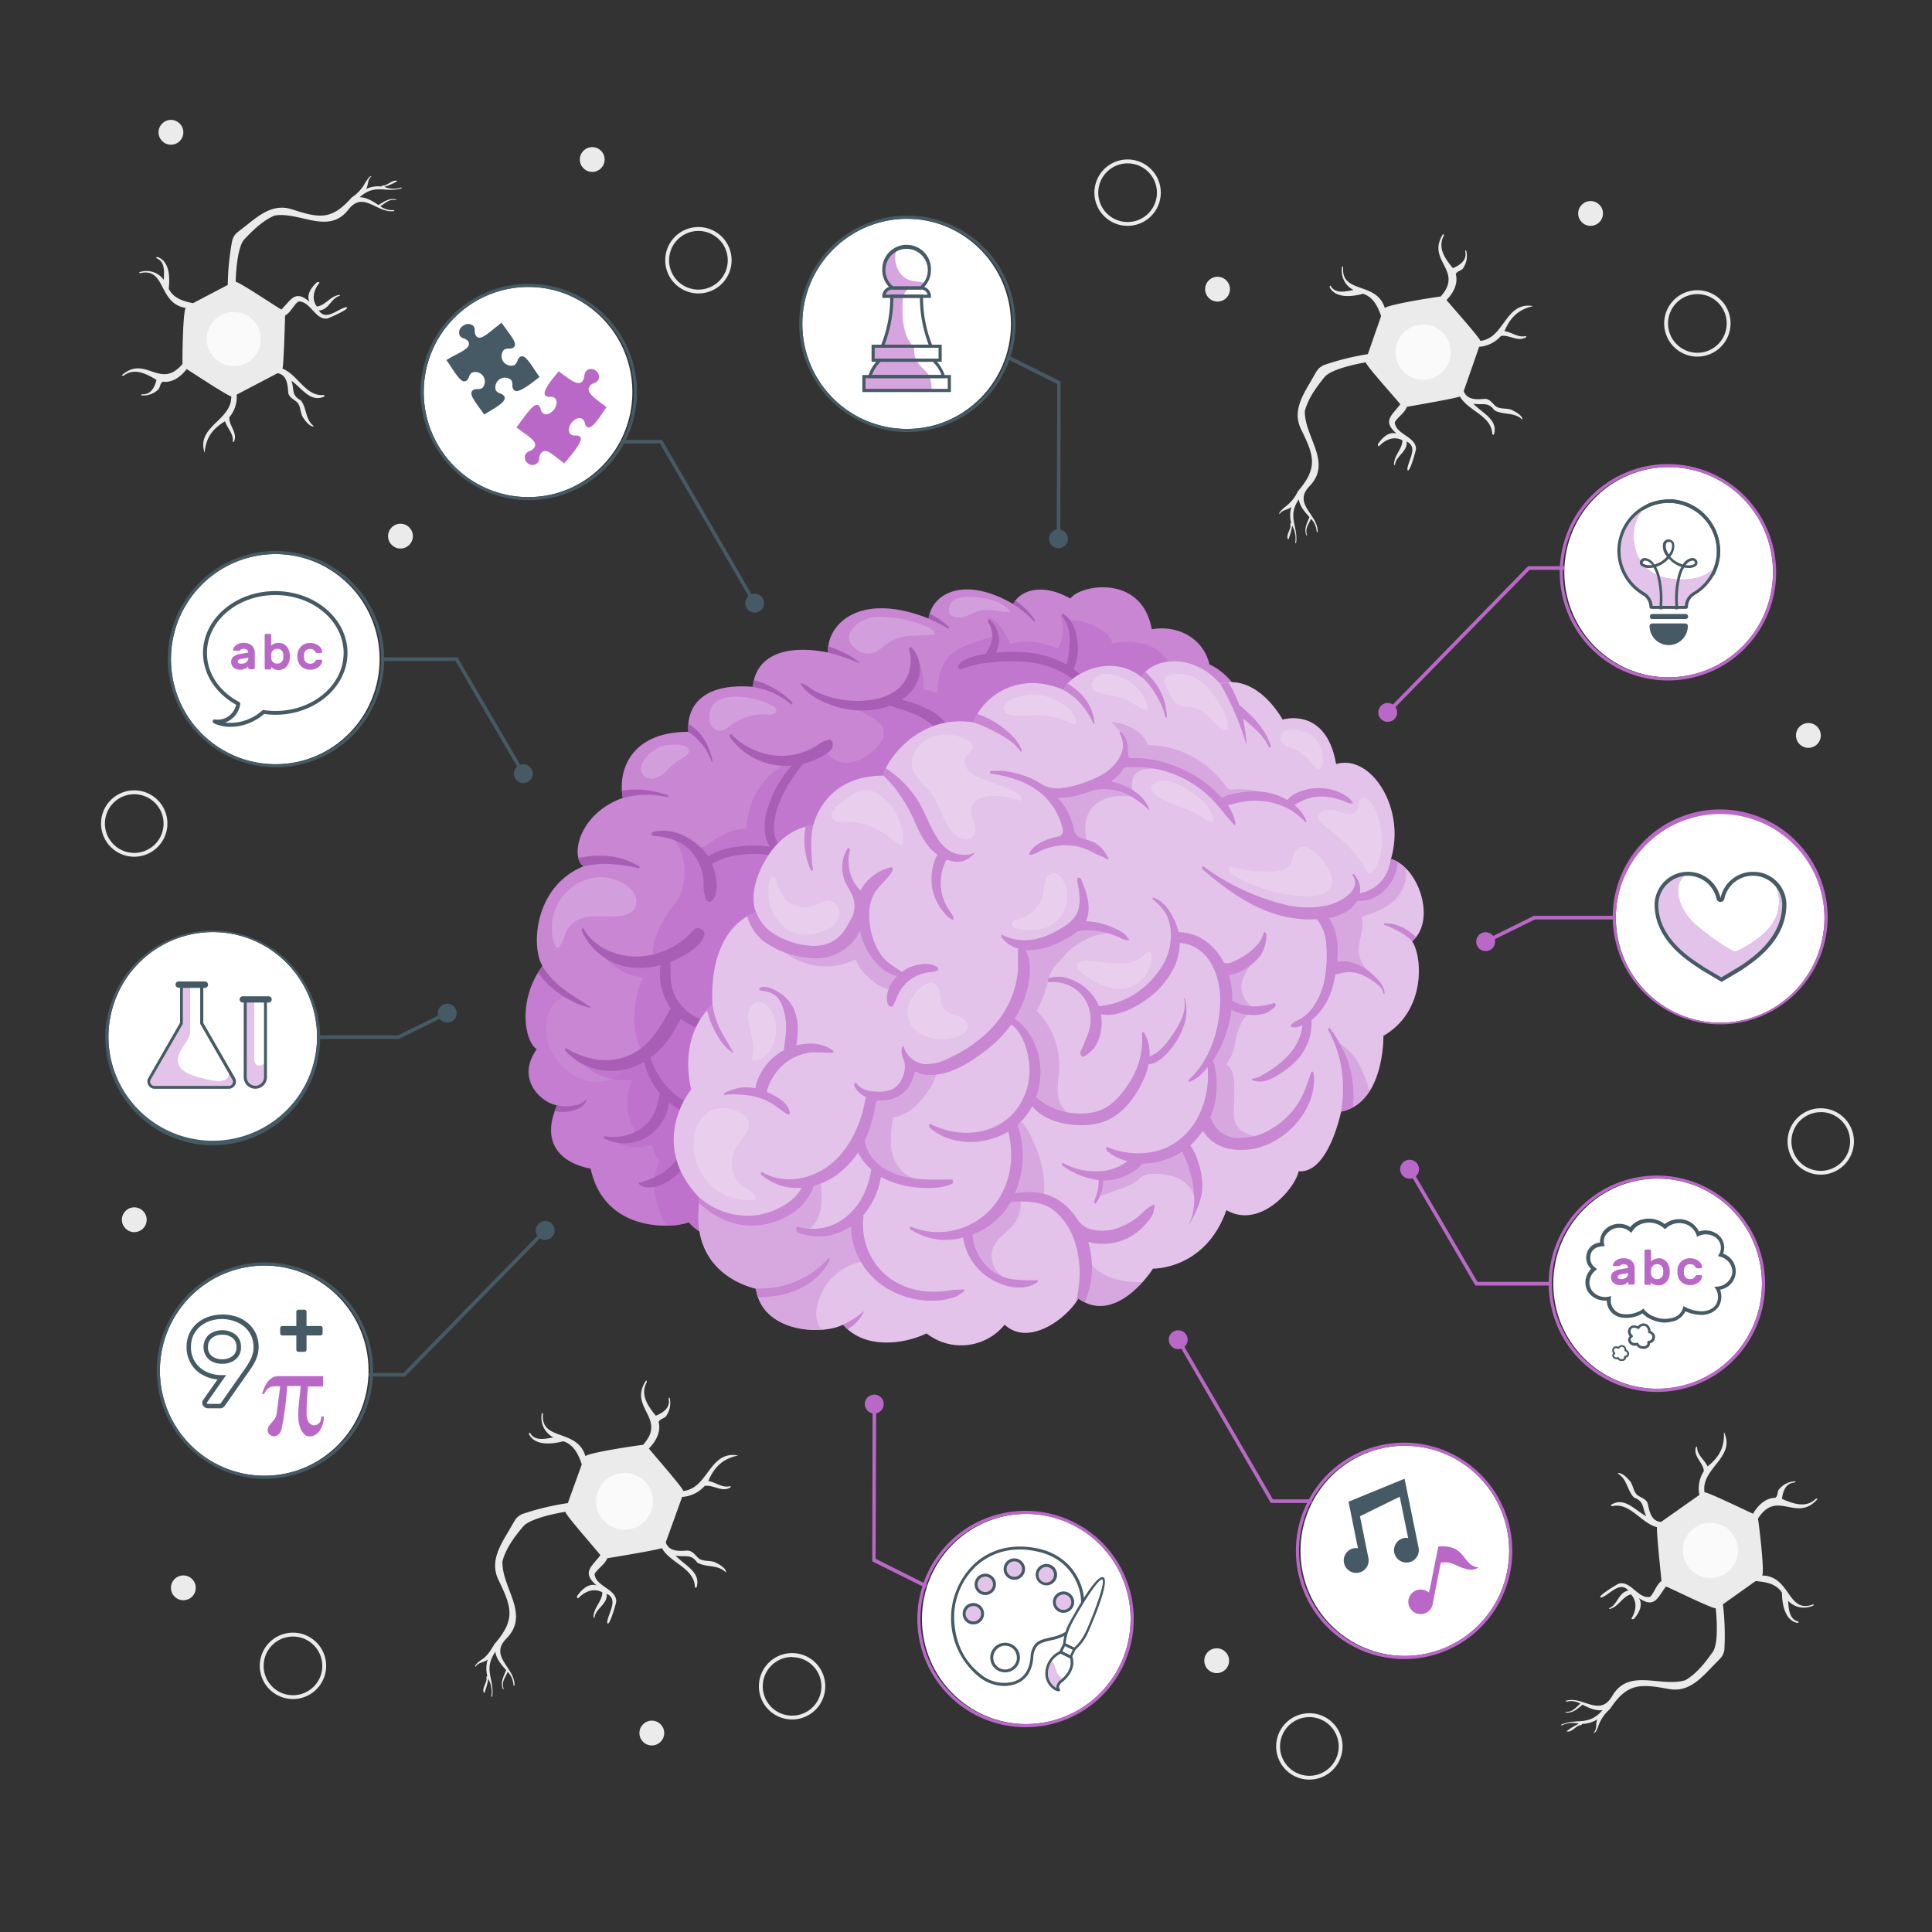 <svg xmlns="http://www.w3.org/2000/svg" viewBox="0 0 500 500"><rect x="0" y="0" width="500" height="500" fill="#333333" stroke="none"/><g id="freepik--Neurons--inject-3"><g id="freepik--Cells--inject-3"><g id="freepik--Cell--inject-3"><path d="M331.17,133.08c.58-1.2,2.17-1.06,3.05-1.91a7.71,7.71,0,0,0-.06,4.18c-.43.09-.06.78-.24,1.1-.17,1-1.2,2.35-.51,3.22a17,17,0,0,0,1-3.6,6.43,6.43,0,0,1,.8,4.29c0,.19.19.34.23.09.55-4.39-2.39-6.61.69-11.23.25,1.82,1.55,3.26,2.75,4.6-.58,1.52-1.52,3.08-.76,4.74.06.18.19,0,.15-.14-.63-1.56.47-2.81,1-4.15a5,5,0,0,1,1.48,3.27c0,.21.26.29.27,0,0-4.48-6.48-7.08-2.16-11.68,6.06-6.16-1.29-12.71-1.17-19.47.85-3.3,3-6.2,5.13-8.83,1.42-1.75,6.83-3.14,10.71-3.8-.69.12,8.58,10.34,8.86,10.87-2.21,2.94-4.73,4.34-.95,7.58-2.07-.6-3.72,1.11-4.8,2.67-.13.17.06.79.29.58,1.59-1.71,3.84-2.67,6-1.52.05,2.25-2.2,3.92-2.15,6.24,0,.2.25.28.26,0,.3-2.27,3.3-3.31,3-5.92,3.09,1.45.38,4.82.18,7.18.36,1.82,2.23-4.76,2.24-5.31-.1-3.2-5.26-3.68-5.5-6.85.85-1.43,2.51-2.33,3.15-4,.49-.07,13.52-2.33,13.69-2.69,2.15,3.75,8.07,4.94,8.4,9.58,0,.28.35.58.45.18,1.1-3.84-3.25-5.56-5.36-7.88,2.35.47,3.78-.62,5.46,1.72,2.27,1.29,5.22.37,7.23,2.44.17-1-1.65-2-2.62-2.48-1.3-.63-2.91-.16-4.14-.93-1-.74-1.5-1.94-2.92-2-2.07.18-4.62.37-5.49-2l4-11.47a8.24,8.24,0,0,0,5.62-2.79c2.17-.43,4.38,1.65,6.49.31.09-.05.1-.35,0-.32-2,.55-3.66-1-5.56-1.24,1.61-3.87,3.9-5.69,7.43-6.49-7.28-1.3-7.38,8.39-13.73,9,.54-.13-8.55-10.29-8.7-10.58,1.76-1.78,3.06-4.25,2.39-6.69.31-.71,1.16-.86,1.72-1.29a5.61,5.61,0,0,0,1-4.73c-.11-.26-.32,0-.26.21.47,2.24-1.42,3.51-3.2,4.25-2-2.39-4.06-5.26-2.34-8.4,0-.12-.06-.59-.23-.37-4.42,6.94,5.49,9.27-.59,16.12-1.14.1-13.7,2.06-14.45,3-2.13-7-11.33-3.59-10.79-10.53,0-.18-.22-.42-.27-.15a5.58,5.58,0,0,0,2.95,6c-2,.34-4.64,1.08-5.88-1-.18-.34-.38.11-.27.34,1.61,2.92,5.88,2.37,8.58,1.63,2.67.79,3.89,3.38,4.71,5.77L354,91.65a67.06,67.06,0,0,0-11.49,2.87c-1.7,1-1.41,1-3.69,4.87s-4.09,7.49-2.16,11.59c3.33,6.81,4.6,9.94-.78,16.18a10.53,10.53,0,0,1-3.53,4.2C332,131.78,330.75,132.66,331.17,133.08Z" style="fill:#ebebeb"></path><path d="M361.2,91.84a7.14,7.14,0,1,1,7.8,6.4A7.14,7.14,0,0,1,361.2,91.84Z" style="fill:#fafafa"></path></g><g id="freepik--cell--inject-3"><path d="M412.42,448.4c1-.89.43-2.37,1-3.45a7.64,7.64,0,0,1-4,1.19c0,.44-.74.27-1,.53-.89.43-1.94,1.8-3,1.37a17.38,17.38,0,0,1,3.19-1.94,6.41,6.41,0,0,0-4.35.4c-.17.07-.38-.09-.15-.19,4.08-1.73,7,.49,10.62-3.73-1.82.25-3.56-.6-5.17-1.4-1.3,1-2.55,2.3-4.36,2-.19,0,0-.19.1-.19,1.67.19,2.58-1.21,3.72-2.09a5,5,0,0,0-3.55-.53c-.2.06-.35-.17-.11-.25,4.31-1.2,8.57,4.31,11.82-1.1,4.28-7.51,12.58-2.23,19-4.19,2.94-1.72,5.15-4.57,7.1-7.34,1.3-1.83,1.16-7.42.74-11.34.07.7-12.29-5.44-12.87-5.56-2.23,2.93-2.89,5.73-7,3,1.15,1.83,0,3.89-1.26,5.34-.13.18-.78.17-.64-.12,1.21-2,1.53-4.41-.18-6.19-2.17.56-3.16,3.18-5.41,3.77-.19.06-.33-.16-.11-.24,2.11-.9,2.29-4.08,4.88-4.51-2.24-2.57-4.74,1-6.95,1.79-1.86.15,4-3.44,4.49-3.6,3.11-.78,5,4.06,8.09,3.43,1.14-1.21,1.56-3.06,2.94-4.12-.06-.48-1.44-13.63-1.14-13.9-4.19-1.05-6.95-6.41-11.51-5.47-.27.08-.65-.18-.29-.38,3.39-2.11,6.23,1.61,9,3-1.1-2.14-.43-3.81-3.14-4.79-1.86-1.83-1.78-4.92-4.32-6.28.91-.44,2.41,1,3.1,1.83,1,1.08.94,2.76,2,3.73,1,.79,2.27.92,2.75,2.26.4,2,.9,4.55,3.42,4.74l9.94-7a8.25,8.25,0,0,1,1.15-6.17c-.17-2.2-2.78-3.75-2.07-6.15,0-.1.32-.2.32-.06,0,2.1,1.91,3.27,2.71,5,3.28-2.6,4.42-5.3,4.22-8.92,3.23,6.65-6.06,9.4-5,15.68,0-.56,12.24,5.41,12.55,5.49,1.24-2.18,3.26-4.11,5.79-4.12.6-.49.51-1.35.78-2a5.57,5.57,0,0,1,4.26-2.26c.29,0,.07.31-.12.31-2.29.15-3,2.32-3.22,4.23,2.83,1.24,6.17,2.47,8.72,0,.1-.08.58-.11.42.11-5.48,6.14-10.42-2.75-15.36,5,.22,1.13,1.76,13.75,1.09,14.72,7.36.12,6.54,9.92,13.07,7.51.16-.08.46.09.22.22a5.59,5.59,0,0,1-6.59-1.2c.2,2,.23,4.76,2.58,5.37.38.09,0,.41-.24.36-3.26-.75-3.89-5-3.92-7.81-1.48-2.36-4.31-2.82-6.83-3l-8.45,6a66.16,66.16,0,0,1,.37,11.84c-.47,1.89-.56,1.61-3.67,4.87s-6.1,6-10.57,5.23c-7.47-1.34-10.82-1.71-15.36,5.17a10.5,10.5,0,0,0-3.07,4.54C413.44,447.24,412.94,448.69,412.42,448.4Z" style="fill:#ebebeb"></path><path d="M443.92,408.27a7.14,7.14,0,1,0-8.29-5.77A7.14,7.14,0,0,0,443.92,408.27Z" style="fill:#fafafa"></path></g><g id="freepik--cell--inject-3"><path d="M96.13,45.67c-1.08.74-.72,2.27-1.42,3.25a7.38,7.38,0,0,1,4.06-.65c0-.43.76-.17,1-.39.92-.31,2.12-1.5,3.07-1a17.44,17.44,0,0,1-3.37,1.48,6.29,6.29,0,0,0,4.3.17c.18,0,.35.14.12.21C99.72,50,97.14,47.4,93.07,51.05c1.81,0,3.4,1.05,4.87,2,1.4-.79,2.79-1.92,4.52-1.42.19,0,0,.19-.12.17-1.6-.4-2.67.85-3.91,1.57a5,5,0,0,0,3.41,1c.2,0,.31.21.07.26-4.37.61-7.81-5.32-11.69-.46-5.15,6.78-12.58.53-19.15,1.61C68,57.08,65.45,59.59,63.19,62c-1.51,1.63-2.1,7.1-2.2,11,0-.69,11.29,6.91,11.84,7.11,2.56-2.58,3.57-5.22,7.26-2-.88-1.93.56-3.79,1.93-5.05.15-.16.78-.06.61.2-1.44,1.79-2.07,4.11-.63,6.07,2.19-.27,3.5-2.7,5.77-3,.2,0,.31.2.08.25-2.17.61-2.76,3.68-5.35,3.77,1.85,2.8,4.75-.32,7-.84,1.83.09-4.32,2.84-4.86,2.93-3.13.35-4.33-4.61-7.45-4.4-1.27,1-1.92,2.78-3.41,3.63,0,.48-.37,13.51-.69,13.73,4,1.57,6,7.17,10.52,6.83.28,0,.62.27.24.42-3.58,1.61-5.88-2.38-8.44-4.12.8,2.23-.07,3.78,2.45,5.08,1.58,2,1.09,5,3.4,6.7-.94.31-2.22-1.31-2.79-2.19-.8-1.18-.56-2.82-1.49-3.91-.86-.89-2.1-1.19-2.39-2.56-.12-2.05-.29-4.56-2.73-5.08l-10.61,5.56A8.11,8.11,0,0,1,59.34,108c-.12,2.17,2.23,4,1.22,6.28,0,.1-.33.15-.32,0,.25-2.06-1.44-3.44-2-5.25-3.54,2.11-5,4.6-5.28,8.16-2.29-6.91,7.14-8.38,6.88-14.67-.05.55-11.24-6.87-11.54-7-1.49,2-3.71,3.59-6.19,3.27-.65.41-.67,1.26-1,1.87a5.5,5.5,0,0,1-4.46,1.66c-.27-.07,0-.31.16-.29,2.26.15,3.23-1.87,3.69-3.71-2.6-1.58-5.7-3.22-8.51-1.1-.11.06-.59,0-.4-.17,6.15-5.29,9.82,4,15.64-2.85-.06-1.13.08-13.65.85-14.51-7.17-1.08-5.09-10.54-11.78-9-.17,0-.44-.16-.19-.25a5.5,5.5,0,0,1,6.28,2c.06-2,.4-4.68-1.82-5.58-.36-.14,0-.4.29-.32,3.08,1.16,3.14,5.4,2.8,8.14,1.14,2.49,3.84,3.31,6.29,3.78l9-4.72a65.94,65.94,0,0,1,1.17-11.61c.71-1.79.76-1.51,4.23-4.28s6.72-5,11-3.74c7.11,2.29,10.34,3.08,15.66-3a10.34,10.34,0,0,0,3.6-4C95,46.68,95.67,45.32,96.13,45.67Z" style="fill:#ebebeb"></path><path d="M60.16,80.76a7,7,0,1,0,7.34,6.71A7,7,0,0,0,60.16,80.76Z" style="fill:#fafafa"></path></g><g id="freepik--cell--inject-3"><path d="M123.06,431.4c.61-1.23,2.24-1.08,3.16-1.94a7.76,7.76,0,0,0-.1,4.3c-.44.09-.07.8-.26,1.13-.18,1-1.25,2.41-.54,3.31a17.83,17.83,0,0,0,1.05-3.7,6.64,6.64,0,0,1,.79,4.43c0,.19.19.35.23.09.6-4.52-2.4-6.83.8-11.55.25,1.87,1.57,3.37,2.8,4.75-.61,1.56-1.59,3.16-.83,4.88.07.18.2,0,.17-.15-.65-1.6.5-2.89,1.06-4.27a5.21,5.21,0,0,1,1.49,3.39c0,.22.26.3.28,0,0-4.61-6.61-7.34-2.13-12,6.29-6.29-1.23-13.09-1-20,.9-3.39,3.13-6.37,5.35-9,1.47-1.79,7-3.18,11-3.83-.71.12,8.75,10.71,9,11.26-2.3,3-4.9,4.43-1,7.79-2.12-.63-3.84,1.12-5,2.72-.13.17.05.81.3.59,1.64-1.74,4-2.71,6.2-1.51,0,2.31-2.31,4-2.27,6.4,0,.21.25.29.27.05.32-2.34,3.42-3.38,3.14-6.08,3.16,1.52.34,5,.12,7.39.36,1.88,2.33-4.87,2.35-5.44-.08-3.3-5.39-3.83-5.61-7.09.89-1.47,2.61-2.38,3.28-4.05.5-.06,13.93-2.29,14.11-2.65,2.18,3.87,8.26,5.14,8.56,9.93,0,.28.36.6.46.18,1.17-3.93-3.29-5.74-5.45-8.15,2.42.51,3.9-.61,5.61,1.82,2.33,1.34,5.37.41,7.42,2.57.18-1-1.68-2.12-2.67-2.58-1.33-.66-3-.19-4.26-1-1-.77-1.52-2-3-2.11-2.14.16-4.77.34-5.65-2.11l4.25-11.77a8.45,8.45,0,0,0,5.81-2.83c2.23-.42,4.49,1.74,6.67.38.1-.05.11-.36,0-.34-2.09.56-3.76-1-5.71-1.32,1.69-4,4.06-5.82,7.71-6.61-7.49-1.4-7.68,8.57-14.22,9.19.56-.13-8.7-10.67-8.87-11,1.83-1.82,3.19-4.35,2.52-6.87.32-.72,1.2-.87,1.78-1.31a5.76,5.76,0,0,0,1.09-4.86c-.11-.27-.32,0-.27.21.47,2.31-1.49,3.61-3.33,4.35-2-2.47-4.13-5.45-2.34-8.66.05-.13-.06-.61-.23-.39-4.6,7.11,5.57,9.59-.73,16.59-1.19.1-14.13,2-14.91,2.94-2.13-7.28-11.63-3.78-11-10.92,0-.19-.23-.44-.29-.16a5.76,5.76,0,0,0,3,6.21c-2,.34-4.78,1.07-6-1.1-.19-.35-.39.11-.28.35,1.63,3,6,2.49,8.82,1.75,2.74.83,4,3.51,4.8,6l-3.61,10a68.24,68.24,0,0,0-11.85,2.85c-1.76,1-1.45,1-3.83,5s-4.28,7.68-2.32,11.92c3.38,7,4.65,10.27-.94,16.65-1,1.66-1.94,3.3-3.66,4.29C123.94,430.07,122.63,431,123.06,431.4Z" style="fill:#ebebeb"></path><path d="M154.3,389.19a7.35,7.35,0,1,1,8,6.66A7.35,7.35,0,0,1,154.3,389.19Z" style="fill:#fafafa"></path></g></g></g><g id="freepik--Dots--inject-3"><g id="freepik--dots--inject-3"><circle cx="168.69" cy="448.51" r="3.21" style="fill:#ebebeb"></circle><circle cx="47.45" cy="410.93" r="3.21" style="fill:#ebebeb"></circle><path d="M471.22,190.33a3.21,3.21,0,1,1-3.21-3.21A3.21,3.21,0,0,1,471.22,190.33Z" style="fill:#ebebeb"></path><circle cx="411.64" cy="55.24" r="3.21" style="fill:#ebebeb"></circle><circle cx="44.24" cy="34.24" r="3.21" style="fill:#ebebeb"></circle><circle cx="103.64" cy="138.75" r="3.21" style="fill:#ebebeb"></circle><circle cx="34.75" cy="315.67" r="3.21" style="fill:#ebebeb"></circle><circle cx="153.27" cy="41.28" r="3.21" style="fill:#ebebeb"></circle><path d="M318.31,74.84a3.21,3.21,0,1,1-3.21-3.21A3.21,3.21,0,0,1,318.31,74.84Z" style="fill:#ebebeb"></path><path d="M318.09,429.79a3.21,3.21,0,1,1-3.21-3.21A3.21,3.21,0,0,1,318.09,429.79Z" style="fill:#ebebeb"></path><path d="M75.82,439.71a8.59,8.59,0,1,1,8.59-8.59A8.59,8.59,0,0,1,75.82,439.71Zm0-16.17a7.59,7.59,0,1,0,7.59,7.58A7.59,7.59,0,0,0,75.82,423.54Z" style="fill:#ebebeb"></path><path d="M338.86,460.56a8.59,8.59,0,1,1,8.59-8.59A8.59,8.59,0,0,1,338.86,460.56Zm0-16.17a7.59,7.59,0,1,0,7.59,7.58A7.59,7.59,0,0,0,338.86,444.39Z" style="fill:#ebebeb"></path><path d="M205,445a8.59,8.59,0,1,1,8.58-8.59A8.6,8.6,0,0,1,205,445Zm0-16.17a7.59,7.59,0,1,0,7.58,7.58A7.6,7.6,0,0,0,205,428.87Z" style="fill:#ebebeb"></path><path d="M291.83,58.45a8.59,8.59,0,1,1,8.58-8.59A8.6,8.6,0,0,1,291.83,58.45Zm0-16.17a7.59,7.59,0,1,0,7.58,7.58A7.59,7.59,0,0,0,291.83,42.28Z" style="fill:#ebebeb"></path><path d="M439.29,92.29a8.59,8.59,0,1,1,8.58-8.59A8.6,8.6,0,0,1,439.29,92.29Zm0-16.17a7.59,7.59,0,1,0,7.58,7.58A7.59,7.59,0,0,0,439.29,76.12Z" style="fill:#ebebeb"></path><path d="M471.22,304a8.59,8.59,0,1,1,8.58-8.59A8.6,8.6,0,0,1,471.22,304Zm0-16.17a7.59,7.59,0,1,0,7.58,7.58A7.59,7.59,0,0,0,471.22,287.81Z" style="fill:#ebebeb"></path><path d="M34.75,221.72a8.59,8.59,0,1,1,8.58-8.59A8.6,8.6,0,0,1,34.75,221.72Zm0-16.17a7.59,7.59,0,1,0,7.58,7.58A7.6,7.6,0,0,0,34.75,205.55Z" style="fill:#ebebeb"></path><path d="M180.76,75.94a8.59,8.59,0,1,1,8.58-8.58A8.59,8.59,0,0,1,180.76,75.94Zm0-16.17a7.59,7.59,0,1,0,7.58,7.59A7.6,7.6,0,0,0,180.76,59.77Z" style="fill:#ebebeb"></path></g></g><g id="freepik--brain-side-2--inject-3"><path d="M320,194.49c5.88-9.32.05-19.31-7-22.54-1.49-6.5-7.85-10.29-14.92-9.1-2.62-14.44-18.6-11.49-21.07-7.94-7-4-12.86-2.36-14.78,1.42-13-7.5-21.07-2.58-21.9,3.75-18.61-7.36-26.55,2.22-26,8.79-14-2.73-19.16,3-19.43,8.89-14.78-1.22-17.25,6.72-16.7,11.64-15.33,0-18.34,10.41-17,17.11-11.22,3.91-13.79,15-10.18,17.7-12.81,5.16-13.63,20.94-10.62,25.78-6.57,8.94-4.56,19.61-1.46,21.53-5.66,7.94,1.46,14,5.29,14.52-4.11,9,.09,14.73,8.66,16.39,3.66,17,21.94,15.39,25.39,13.86,5.8,6.77,16.43,4.83,21.58,2.26A14.5,14.5,0,0,0,220,316.29c6.18,5.8,16.17-1.61,19.06-6.76,10,7.08,19.33-7.73,19.33-7.73s13.53.32,19-15.15c8.89,5.14,18-6,18.68-10.06,7.74.72,11-15.44,11-15.44,11.27-2.2,10.95-19.6,10.95-19.6,11.28-6.51,10-20.88,7.41-24.45C331.88,211.59,327.05,196.43,320,194.49Z" style="fill:#BA68C8"></path><path d="M320,194.49c5.88-9.32.05-19.31-7-22.54-1.49-6.5-7.85-10.29-14.92-9.1-2.62-14.44-18.6-11.49-21.07-7.94-7-4-12.86-2.36-14.78,1.42-13-7.5-21.07-2.58-21.9,3.75-18.61-7.36-26.55,2.22-26,8.79-14-2.73-19.16,3-19.43,8.89-14.78-1.22-17.25,6.72-16.7,11.64-15.33,0-18.34,10.41-17,17.11-11.22,3.91-13.79,15-10.18,17.7-12.81,5.16-13.63,20.94-10.62,25.78-6.57,8.94-4.56,19.61-1.46,21.53-5.66,7.94,1.46,14,5.29,14.52-4.11,9,.09,14.73,8.66,16.39,3.66,17,21.94,15.39,25.39,13.86,5.8,6.77,16.43,4.83,21.58,2.26A14.5,14.5,0,0,0,220,316.29c6.18,5.8,16.17-1.61,19.06-6.76,10,7.08,19.33-7.73,19.33-7.73s13.53.32,19-15.15c8.89,5.14,18-6,18.68-10.06,7.74.72,11-15.44,11-15.44,11.27-2.2,10.95-19.6,10.95-19.6,11.28-6.51,10-20.88,7.41-24.45C331.88,211.59,327.05,196.43,320,194.49Z" style="fill:#fff;opacity:0.2"></path><path d="M239.69,162.08a32.67,32.67,0,0,0-12.86-2.43c-3.81.16-8.46,3.52-6.77,6.73a5.55,5.55,0,0,0,2.06,2c2.37,1.48,4.52.6,6.45-1a11.73,11.73,0,0,1,7.88-2.88l5.35-.24C241.86,163.18,240.7,162.48,239.69,162.08ZM257,155.39c-2.79-.85-12.14-2.68-11.32,3a1.67,1.67,0,0,0,.14.51,1.35,1.35,0,0,0,.49.46,4.46,4.46,0,0,0,3.67.09c1.19-.41,2.3-1.06,3.52-1.39,2.82-.77,5.23.53,8,.29A7.8,7.8,0,0,0,257,155.39Zm-56.79,27.46c-4.48-2.85-18-5.23-16.49,3.82a3,3,0,0,0,2.46,2.5,4.59,4.59,0,0,0,2.69-1.33,14.75,14.75,0,0,1,9.72-2.94,3.67,3.67,0,0,0,1.55-.09,1.11,1.11,0,0,0,.76-1.22A1.46,1.46,0,0,0,200.23,182.85ZM171.76,193a9,9,0,0,0-5.58,4.59,3,3,0,0,0,.16,2.85,3,3,0,0,0,3,1,6.35,6.35,0,0,0,2.88-1.68c.82-.77,1.57-1.62,2.46-2.31s1.77-1.11,2.63-1.7c.51-.34,1-.83,1-1.44C178.14,192.2,173.1,192.65,171.76,193Zm-10.15,35.8c-5.54-3.5-12.6-1.63-16.35,3.65a13.42,13.42,0,0,0-2.42,7.63,12.41,12.41,0,0,0,.58,4c1.32,3.89,2.75-2.86,3.62-3.92a7.85,7.85,0,0,1,5.88-2.95l5.52-.05c2.21,0,4.85-.28,5.88-2.23a3.85,3.85,0,0,0-.13-3.55A7.2,7.2,0,0,0,161.61,228.76Z" style="fill:#fff;opacity:0.2"></path><path d="M202.63,308.32a14.29,14.29,0,0,0-3.47-22.39,17.79,17.79,0,0,0-3.75-24.37,15.19,15.19,0,0,1-19.54-.31,26.11,26.11,0,0,1-6.86,10c-.67.54-6.86,3.91-7.35,2.7.85,2.1-1,4.39-3.12,5.28a11.24,11.24,0,0,1-9.73-.76,14.9,14.9,0,0,1-5-4.64A12.9,12.9,0,0,1,142,262c.83-2.1,2.67-4,4.91-4.13-1.52.12-5.47-4.15-6.49-5.22-.37-.38-.73-.8-1.07-1.21-5.41,8.62-3.45,18.31-.51,20.13-5.66,7.94,1.46,14,5.29,14.52-4.11,9,.09,14.73,8.66,16.39,3.66,17,21.94,15.39,25.39,13.86,5.8,6.77,16.43,4.83,21.58,2.26a15.81,15.81,0,0,0,4.42,2.35A12.77,12.77,0,0,0,202.63,308.32Z" style="fill:#BA68C8;opacity:0.3"></path><path d="M277.44,286.65c8.89,5.14,18-6,18.68-10.06,7.74.72,11-15.44,11-15.44,11.27-2.2,10.95-19.6,10.95-19.6,11.28-6.51,10-20.88,7.41-24.45,6.44-5.51,1.61-20.67-5.48-22.61a14.64,14.64,0,0,0,1.52-13.07,34.74,34.74,0,0,0-7.9,1c-1.42-5.54-4.32-9-10-8.22-1.88-7.46-9.92-9-15.75-7.62-.57-2.52-3.12-4-5.35-4.91a17.44,17.44,0,0,0-3.74-1,11.08,11.08,0,0,1-2.5-.42c-.72-.28-1.26-.85-2-1.16a9.6,9.6,0,0,1-.27,8.35.63.63,0,0,1-.32.34.72.72,0,0,1-.45-.09,18.06,18.06,0,0,0-11.9-1.05c-.66-2-3.23-6.81-5.81-6.71,1,1.73,1.58,2.94,1.14,5a36.62,36.62,0,0,0-7,2.31,12.68,12.68,0,0,0-4,2.56c-2.43,2.49-2.87,6.26-3.19,9.73a5.34,5.34,0,0,0-3.43-.9c-.08-3.36-.33-7.1-2.77-9.41a9.24,9.24,0,0,1-.19,5.26,11.55,11.55,0,0,1-7.41,6.85,21.51,21.51,0,0,1-10.34.45c1.47.24,4.46,2.34,5.88,3.11s3.62,1.89,4.29,3.49c.91,2.17-.8,4.54-2.61,6.06a12.26,12.26,0,0,1-5.52,2.86,6.23,6.23,0,0,1-5.76-1.75c-1.17-1.34-2-1.27-3.59-.63s-3.44,1.16-5.18,1.75a18.5,18.5,0,0,0-11.35,11.2,36,36,0,0,0-1.45,6.68c-2.7-.21-5.26,1.11-7.6,2.47-1.73,1-3.52,3.11-5.44,1.92a23.65,23.65,0,0,0-3.83-1.84c-1-.41-2.42-.54-3.3-1.25,6.15,4.67,4.43,14.44,2.42,17.12s-7,8.94-6.29,15.18c0,0-7.5,2.14-13.56-1.88a15.14,15.14,0,0,0,10.94,6.69c-3.45,8-2.43,15.87,0,19.53a14.73,14.73,0,0,1-15.88,1.88c3.43,5.94,13,5.18,13,5.18s-3.49,8.08,1.74,14.12a10.38,10.38,0,0,1-6.38,1.3c3.21,3.14,9.81,1.36,9.81,1.36a12.73,12.73,0,0,0,2,4.28c-2.72,5.26-1,11.18,1.77,16.6a16.64,16.64,0,0,0,5.79-.89c5.8,6.77,16.43,4.83,21.58,2.26A14.5,14.5,0,0,0,220,316.29c6.18,5.8,16.17-1.61,19.06-6.76,10,7.08,19.33-7.73,19.33-7.73S272,302.12,277.44,286.65Z" style="fill:#BA68C8;opacity:0.5"></path><path d="M178.06,189.4a11.07,11.07,0,0,1,1.95,1.42,15.84,15.84,0,0,1,4.21,6.39c.05.15.18-.06.16-.14a15.11,15.11,0,0,0-3.27-7.27,12.6,12.6,0,0,0-3-2.44,11.45,11.45,0,0,0,0,2Zm-17,17.16a22.44,22.44,0,0,1,2.82-.6,24.55,24.55,0,0,1,8.92.33c.17,0,.21-.38.06-.44a24.08,24.08,0,0,0-9.32-1.51,25.62,25.62,0,0,0-2.61.26,13,13,0,0,0,.24,1.91Zm43.71-24.29c.27.24.38-.41.2-.59a23.2,23.2,0,0,0-7.21-4.78,18.21,18.21,0,0,0-2.68-.87,9.24,9.24,0,0,0-.24,1.73l-.3,0a21.15,21.15,0,0,1,4.16,1A18.83,18.83,0,0,1,204.74,182.27Zm40.61-19.66c.18.11.25-.29.14-.39a22.87,22.87,0,0,0-1.85-1.54c-.66-.46-1.33-.9-2-1.3-.35-.21-.73-.38-1.09-.58a9.11,9.11,0,0,0-.28,1.28l-.16-.06c.45.19.91.37,1.35.58C242.75,161.23,244.09,161.88,245.35,162.61Zm-29.6,6.65a51.12,51.12,0,0,1,6.68,2.4c.06,0,.08-.11,0-.14a19.42,19.42,0,0,0-3.17-2.15,34.23,34.23,0,0,0-3.2-1.47c-.59-.24-1.21-.44-1.82-.62a7.72,7.72,0,0,0,0,1.59C214.74,169,215.25,169.12,215.75,169.26Zm49.59-10.6a15.71,15.71,0,0,1,2.22,2.17c.14.18.29-.2.2-.33a19.77,19.77,0,0,0-1.71-2.24,20,20,0,0,0-2.46-2.22c-.28-.22-.57-.42-.86-.63a6.84,6.84,0,0,0-.59.92l-.37-.2c.39.24.79.46,1.17.72A23.55,23.55,0,0,1,265.34,158.66ZM151,224.21h0l.51-.12a26.2,26.2,0,0,1,4.5-.53,42.19,42.19,0,0,1,9.35,1.15c.25.05.19-.47,0-.56a19.19,19.19,0,0,0-9.95-2.69A24.41,24.41,0,0,0,150,222l-.38.08A3.79,3.79,0,0,0,151,224.21ZM198.47,284a16,16,0,0,1-3,2.25,13.76,13.76,0,0,1-3.34,1.09,21.63,21.63,0,0,1-7.86.16,20.12,20.12,0,0,1-12.59-7.33,22.4,22.4,0,0,1-3.34-6.48,21.37,21.37,0,0,0,5-5.21,36.79,36.79,0,0,0,2-3.24c.26-.47.6-1,.88-1.56a14.84,14.84,0,0,0,11.93,2.79c2.89-.58,6-2,7.45-4.7.18-.32-.24-1.06-.65-.84-2.44,1.32-4.78,2.76-7.55,3.27a11.49,11.49,0,0,1-7.12-.91,12.21,12.21,0,0,1-5.17-4.77,11.86,11.86,0,0,1-1.38-4.05c-.29-1.82-.12-3.69-.28-5.52.41-.16.81-.33,1.21-.52,2.61-1.2,6.94-3.46,7.64-6.53.27-1.19-1.55-2.21-2.47-1.45s-1.8,1.81-2.8,2.63a20.66,20.66,0,0,1-3.86,2.45,19.34,19.34,0,0,1-9.51,2c-4.88-.27-10.15-2.69-12.59-7.12-.31-.56-.63.18-.46.56a16.13,16.13,0,0,0,13.87,9.51,20.34,20.34,0,0,0,6.45-.72A16,16,0,0,0,173.59,261a9,9,0,0,0-.74,1.21c-2.51,4.66-5.34,9.1-10.49,11.1-5.33,2.08-11,.87-15.77-2-.36-.22-.43.45-.26.65a16,16,0,0,0,14.73,4.94,17.07,17.07,0,0,0,5.71-2.12,10.71,10.71,0,0,0,.37,1.56,19.27,19.27,0,0,0,1.9,4.19,18.7,18.7,0,0,0,1.79,2.51,11.29,11.29,0,0,0-.62,2.45,11.36,11.36,0,0,1-.85,2.48,10.68,10.68,0,0,1-3.14,3.85,12.69,12.69,0,0,1-9.8,2.21c-.27,0-.21.52,0,.62a11.14,11.14,0,0,0,12-1.1,12.6,12.6,0,0,0,3.49-4.22,13.28,13.28,0,0,0,1.05-3c.07-.32.15-.64.22-1a18.22,18.22,0,0,0,1.71,1.29,21.43,21.43,0,0,0,4.78,2.35c-.06.18-.11.37-.15.54a33.25,33.25,0,0,1-2.19,6.77,22.56,22.56,0,0,1-1.93,3.37c-2.61,3.73-5.88,5.27-10,6.48a.16.16,0,0,0-.05.22,2.29,2.29,0,0,0,1.11.76,4.86,4.86,0,0,0,1,.18c3.46.18,7-2.08,9-4.73a30.64,30.64,0,0,0,5.7-12.52c0-.11,0-.22.05-.33a25.58,25.58,0,0,0,10.24.11c2.88-.54,6.51-1.79,8.07-4.47C201.13,284.3,199.26,283.39,198.47,284ZM150,260a21,21,0,0,0,2.89.81c.07,0,.08-.13,0-.16-3.23-2.16-6.74-4.05-9.51-6.81a18.06,18.06,0,0,1-3-3.82h0v0a19.47,19.47,0,0,0-1.12,1.67,19.29,19.29,0,0,0,2.89,3.36,25,25,0,0,0,5.06,3.59A24,24,0,0,0,150,260Zm64.54-68.57a7.07,7.07,0,0,0-3,1.42,16.82,16.82,0,0,1-10.44,2.72,18.55,18.55,0,0,1-11.75-5.46c-.4-.4-.62.39-.41.69a17.79,17.79,0,0,0,16,7.32.87.87,0,0,0-.09.11,29.73,29.73,0,0,0-2.45,3.14,27.81,27.81,0,0,0-3.49,7.11,15,15,0,0,0-.66,8.48,8,8,0,0,0,1,2.17,23.9,23.9,0,0,0-5-.27c-3.57.14-7.92.62-10.93,2.84A12.94,12.94,0,0,0,182,220c-3.22-3.52-8.25-5.92-13.05-4.68-.38.1-.31,1,.09,1,3.65.18,7.58,1.35,10,4.22a13.1,13.1,0,0,1,2.62,5,12.45,12.45,0,0,1,.44,2.72,12.17,12.17,0,0,0,.55,4.41c.19.43,1,1,1.49.56a3,3,0,0,0,.59-.67,5.21,5.21,0,0,0,.43-1,7.88,7.88,0,0,0,.34-2.26,13.84,13.84,0,0,0-.47-3.38,15,15,0,0,0-.8-2.31,16.23,16.23,0,0,1,4.39-1.85,29.22,29.22,0,0,1,5.75-.75,20.37,20.37,0,0,1,11.33,2.81c.31.18.31-.37.22-.52a7.31,7.31,0,0,0-1.71-2,1.22,1.22,0,0,0-.49-.63c-2.36-1.23-3.44-4-3.43-6.51a19.12,19.12,0,0,1,1.65-7,31.65,31.65,0,0,1,3.17-5.76c.67-1,1.37-1.93,2.1-2.86.21-.28.49-.57.75-.89.32-.08.63-.17.94-.27a19.49,19.49,0,0,0,3.92-1.71c1.14-.66,3-1.65,2.68-3.22C215.43,191.87,215.07,191.34,214.51,191.39Zm-63,93.29A5.47,5.47,0,0,1,149,286a12.28,12.28,0,0,1-2.84.29c-.54,0-1-.12-1.55-.17l-.49-.08h0c-.23.51-.43,1-.61,1.5a9.48,9.48,0,0,0,6.56-.83,4.31,4.31,0,0,0,1.11-.88,2.52,2.52,0,0,0,.39-.59,2.09,2.09,0,0,0,.19-.69C151.71,284.52,151.61,284.6,151.53,284.68Zm89.25-100.84a27.86,27.86,0,0,0-5.13-2.16c-.75-.25-1.52-.45-2.29-.63a10.79,10.79,0,0,0,3.6-3.84,8.13,8.13,0,0,0-.93-9.53c-.49-.56-.89.13-.72.63a9.71,9.71,0,0,1-1.46,8.38c-1.82,2.54-5,3.87-8,4.36a25.32,25.32,0,0,1-10.71-.61,21.87,21.87,0,0,1-4-1.52c-1.26-.63-2.45-1.72-3.77-2.17-.11,0-.14.19-.1.25,1.81,3.11,6.31,5,9.64,6a23.08,23.08,0,0,0,11.23.26,17.61,17.61,0,0,0,2.18-.67,21.69,21.69,0,0,0,2.08.66c.85.27,1.71.55,2.55.85a21.84,21.84,0,0,1,4.87,2.4,19.78,19.78,0,0,1,3.26,2.72,38.56,38.56,0,0,1,3.08,4c.14.19.56.37.67,0,.68-2.07-.89-4.67-2.11-6.16A14,14,0,0,0,240.78,183.84Zm55-2.47a8.46,8.46,0,0,0-1.52-1.75,12.7,12.7,0,0,0-2.14-1.32,13.63,13.63,0,0,0-4.84-1.53,14.69,14.69,0,0,0-5.58.53,11.3,11.3,0,0,0-3.87-4.13l0-.08c.11-.26.21-.53.31-.8a12.64,12.64,0,0,0,.83-4.51,17.77,17.77,0,0,0-.44-3.6c-.51-2.21-1.55-4.31-3.5-5.36-.25-.13-.29.43-.19.55a9.28,9.28,0,0,1,1.8,4,15,15,0,0,1,.06,4A15.34,15.34,0,0,1,276,172l-.2-.12a25.13,25.13,0,0,0-9.24-2.94,41.47,41.47,0,0,0-8.91,0,6.49,6.49,0,0,0,.87-2.64,7.4,7.4,0,0,0-2.31-5.88c-.44-.39-.64.41-.41.71a5.64,5.64,0,0,1,.86,2.29,5.9,5.9,0,0,1,0,2.51,8.35,8.35,0,0,1-.87,2.07,9.33,9.33,0,0,0-.64,1.21,20.58,20.58,0,0,0-3.4.73c-1.36.43-2.91,1-3.7,2.28-.19.32.08,1.16.57,1a34.67,34.67,0,0,1,4.67-1.37c1.36-.24,2.75-.37,4.12-.5a42.77,42.77,0,0,1,9.19.07,25.49,25.49,0,0,1,7.4,2.11,18.63,18.63,0,0,1,3.44,2.1c.91.71,1.71,1.54,2.59,2.29a12.11,12.11,0,0,0-2.5,1.48c-.6.47.48,1.56,1.08,1.23a15,15,0,0,1,8.19-2.07,13.93,13.93,0,0,1,5,1.15,32.26,32.26,0,0,1,3.8,2.15C295.9,182,295.9,181.51,295.81,181.37Z" style="fill:#BA68C8"></path><path d="M178.06,189.4a11.07,11.07,0,0,1,1.95,1.42,15.84,15.84,0,0,1,4.21,6.39c.05.15.18-.06.16-.14a15.11,15.11,0,0,0-3.27-7.27,12.6,12.6,0,0,0-3-2.44,11.45,11.45,0,0,0,0,2Zm-17,17.16a22.44,22.44,0,0,1,2.82-.6,24.55,24.55,0,0,1,8.92.33c.17,0,.21-.38.06-.44a24.08,24.08,0,0,0-9.32-1.51,25.62,25.62,0,0,0-2.61.26,13,13,0,0,0,.24,1.91Zm43.71-24.29c.27.24.38-.41.2-.59a23.2,23.2,0,0,0-7.21-4.78,18.21,18.21,0,0,0-2.68-.87,9.24,9.24,0,0,0-.24,1.73l-.3,0a21.15,21.15,0,0,1,4.16,1A18.83,18.83,0,0,1,204.74,182.27Zm40.61-19.66c.18.11.25-.29.14-.39a22.87,22.87,0,0,0-1.85-1.54c-.66-.46-1.33-.9-2-1.3-.35-.21-.73-.38-1.09-.58a9.11,9.11,0,0,0-.28,1.28l-.16-.06c.45.19.91.37,1.35.58C242.75,161.23,244.09,161.88,245.35,162.61Zm-29.6,6.65a51.12,51.12,0,0,1,6.68,2.4c.06,0,.08-.11,0-.14a19.42,19.42,0,0,0-3.17-2.15,34.23,34.23,0,0,0-3.2-1.47c-.59-.24-1.21-.44-1.82-.62a7.72,7.72,0,0,0,0,1.59C214.74,169,215.25,169.12,215.75,169.26Zm49.59-10.6a15.71,15.71,0,0,1,2.22,2.17c.14.18.29-.2.2-.33a19.77,19.77,0,0,0-1.71-2.24,20,20,0,0,0-2.46-2.22c-.28-.22-.57-.42-.86-.63a6.84,6.84,0,0,0-.59.92l-.37-.2c.39.24.79.46,1.17.72A23.55,23.55,0,0,1,265.34,158.66ZM151,224.21h0l.51-.12a26.2,26.2,0,0,1,4.5-.53,42.19,42.19,0,0,1,9.35,1.15c.25.05.19-.47,0-.56a19.19,19.19,0,0,0-9.95-2.69A24.41,24.41,0,0,0,150,222l-.38.08A3.79,3.79,0,0,0,151,224.21ZM198.47,284a16,16,0,0,1-3,2.25,13.76,13.76,0,0,1-3.34,1.09,21.63,21.63,0,0,1-7.86.16,20.12,20.12,0,0,1-12.59-7.33,22.4,22.4,0,0,1-3.34-6.48,21.37,21.37,0,0,0,5-5.21,36.79,36.79,0,0,0,2-3.24c.26-.47.6-1,.88-1.56a14.84,14.84,0,0,0,11.93,2.79c2.89-.58,6-2,7.45-4.7.18-.32-.24-1.06-.65-.84-2.44,1.32-4.78,2.76-7.55,3.27a11.49,11.49,0,0,1-7.12-.91,12.21,12.21,0,0,1-5.17-4.77,11.86,11.86,0,0,1-1.38-4.05c-.29-1.82-.12-3.69-.28-5.52.41-.16.81-.33,1.21-.52,2.61-1.2,6.94-3.46,7.64-6.53.27-1.19-1.55-2.21-2.47-1.45s-1.8,1.81-2.8,2.63a20.66,20.66,0,0,1-3.86,2.45,19.34,19.34,0,0,1-9.51,2c-4.88-.27-10.15-2.69-12.59-7.12-.31-.56-.63.18-.46.56a16.13,16.13,0,0,0,13.87,9.51,20.34,20.34,0,0,0,6.45-.72A16,16,0,0,0,173.59,261a9,9,0,0,0-.74,1.21c-2.51,4.66-5.34,9.1-10.49,11.1-5.33,2.08-11,.87-15.77-2-.36-.22-.43.45-.26.65a16,16,0,0,0,14.73,4.94,17.07,17.07,0,0,0,5.71-2.12,10.71,10.71,0,0,0,.37,1.56,19.27,19.27,0,0,0,1.9,4.19,18.7,18.7,0,0,0,1.79,2.51,11.29,11.29,0,0,0-.62,2.45,11.36,11.36,0,0,1-.85,2.48,10.68,10.68,0,0,1-3.14,3.85,12.69,12.69,0,0,1-9.8,2.21c-.27,0-.21.52,0,.62a11.14,11.14,0,0,0,12-1.1,12.6,12.6,0,0,0,3.49-4.22,13.28,13.28,0,0,0,1.05-3c.07-.32.15-.64.22-1a18.22,18.22,0,0,0,1.71,1.29,21.43,21.43,0,0,0,4.78,2.35c-.06.18-.11.37-.15.54a33.25,33.25,0,0,1-2.19,6.77,22.56,22.56,0,0,1-1.93,3.37c-2.61,3.73-5.88,5.27-10,6.48a.16.16,0,0,0-.05.22,2.29,2.29,0,0,0,1.11.76,4.86,4.86,0,0,0,1,.18c3.46.18,7-2.08,9-4.73a30.64,30.64,0,0,0,5.7-12.52c0-.11,0-.22.05-.33a25.58,25.58,0,0,0,10.24.11c2.88-.54,6.51-1.79,8.07-4.47C201.13,284.3,199.26,283.39,198.47,284ZM150,260a21,21,0,0,0,2.89.81c.07,0,.08-.13,0-.16-3.23-2.16-6.74-4.05-9.51-6.81a18.06,18.06,0,0,1-3-3.82h0v0a19.47,19.47,0,0,0-1.12,1.67,19.29,19.29,0,0,0,2.89,3.36,25,25,0,0,0,5.06,3.59A24,24,0,0,0,150,260Zm64.54-68.57a7.07,7.07,0,0,0-3,1.42,16.82,16.82,0,0,1-10.44,2.72,18.55,18.55,0,0,1-11.75-5.46c-.4-.4-.62.39-.41.69a17.79,17.79,0,0,0,16,7.32.87.87,0,0,0-.09.11,29.73,29.73,0,0,0-2.45,3.14,27.81,27.81,0,0,0-3.49,7.11,15,15,0,0,0-.66,8.48,8,8,0,0,0,1,2.17,23.9,23.9,0,0,0-5-.27c-3.57.14-7.92.62-10.93,2.84A12.94,12.94,0,0,0,182,220c-3.22-3.52-8.25-5.92-13.05-4.68-.38.1-.31,1,.09,1,3.65.18,7.58,1.35,10,4.22a13.1,13.1,0,0,1,2.62,5,12.45,12.45,0,0,1,.44,2.72,12.17,12.17,0,0,0,.55,4.41c.19.43,1,1,1.49.56a3,3,0,0,0,.59-.67,5.21,5.21,0,0,0,.43-1,7.88,7.88,0,0,0,.34-2.26,13.84,13.84,0,0,0-.47-3.38,15,15,0,0,0-.8-2.31,16.23,16.23,0,0,1,4.39-1.85,29.22,29.22,0,0,1,5.75-.75,20.37,20.37,0,0,1,11.33,2.81c.31.18.31-.37.22-.52a7.31,7.31,0,0,0-1.71-2,1.22,1.22,0,0,0-.49-.63c-2.36-1.23-3.44-4-3.43-6.51a19.12,19.12,0,0,1,1.65-7,31.65,31.65,0,0,1,3.17-5.76c.67-1,1.37-1.93,2.1-2.86.21-.28.49-.57.75-.89.32-.08.63-.17.94-.27a19.49,19.49,0,0,0,3.92-1.71c1.14-.66,3-1.65,2.68-3.22C215.43,191.87,215.07,191.34,214.51,191.39Zm-63,93.29A5.47,5.47,0,0,1,149,286a12.28,12.28,0,0,1-2.84.29c-.54,0-1-.12-1.55-.17l-.49-.08h0c-.23.51-.43,1-.61,1.5a9.48,9.48,0,0,0,6.56-.83,4.31,4.31,0,0,0,1.11-.88,2.52,2.52,0,0,0,.39-.59,2.09,2.09,0,0,0,.19-.69C151.71,284.52,151.61,284.6,151.53,284.68Zm89.25-100.84a27.86,27.86,0,0,0-5.13-2.16c-.75-.25-1.52-.45-2.29-.63a10.79,10.79,0,0,0,3.6-3.84,8.13,8.13,0,0,0-.93-9.53c-.49-.56-.89.13-.72.63a9.71,9.71,0,0,1-1.46,8.38c-1.82,2.54-5,3.87-8,4.36a25.32,25.32,0,0,1-10.71-.61,21.87,21.87,0,0,1-4-1.52c-1.26-.63-2.45-1.72-3.77-2.17-.11,0-.14.19-.1.25,1.81,3.11,6.31,5,9.64,6a23.08,23.08,0,0,0,11.23.26,17.61,17.61,0,0,0,2.18-.67,21.69,21.69,0,0,0,2.08.66c.85.27,1.71.55,2.55.85a21.84,21.84,0,0,1,4.87,2.4,19.78,19.78,0,0,1,3.26,2.72,38.56,38.56,0,0,1,3.08,4c.14.19.56.37.67,0,.68-2.07-.89-4.67-2.11-6.16A14,14,0,0,0,240.78,183.84Zm55-2.47a8.46,8.46,0,0,0-1.52-1.75,12.7,12.7,0,0,0-2.14-1.32,13.63,13.63,0,0,0-4.84-1.53,14.69,14.69,0,0,0-5.58.53,11.3,11.3,0,0,0-3.87-4.13l0-.08c.11-.26.21-.53.31-.8a12.64,12.64,0,0,0,.83-4.51,17.77,17.77,0,0,0-.44-3.6c-.51-2.21-1.55-4.31-3.5-5.36-.25-.13-.29.43-.19.55a9.28,9.28,0,0,1,1.8,4,15,15,0,0,1,.06,4A15.34,15.34,0,0,1,276,172l-.2-.12a25.13,25.13,0,0,0-9.24-2.94,41.47,41.47,0,0,0-8.91,0,6.49,6.49,0,0,0,.87-2.64,7.4,7.4,0,0,0-2.31-5.88c-.44-.39-.64.41-.41.71a5.64,5.64,0,0,1,.86,2.29,5.9,5.9,0,0,1,0,2.51,8.35,8.35,0,0,1-.87,2.07,9.33,9.33,0,0,0-.64,1.21,20.58,20.58,0,0,0-3.4.73c-1.36.43-2.91,1-3.7,2.28-.19.32.08,1.16.57,1a34.67,34.67,0,0,1,4.67-1.37c1.36-.24,2.75-.37,4.12-.5a42.77,42.77,0,0,1,9.19.07,25.49,25.49,0,0,1,7.4,2.11,18.63,18.63,0,0,1,3.44,2.1c.91.71,1.71,1.54,2.59,2.29a12.11,12.11,0,0,0-2.5,1.48c-.6.47.48,1.56,1.08,1.23a15,15,0,0,1,8.19-2.07,13.93,13.93,0,0,1,5,1.15,32.26,32.26,0,0,1,3.8,2.15C295.9,182,295.9,181.51,295.81,181.37Z" style="opacity:0.1"></path></g><g id="freepik--brain-side-1--inject-3"><path d="M345.77,197.76c-2.58-15.06-13.85-11.51-13.85-11.51s-6.27-11.92-16.18-9.34c-7.66-8.7-18.29-6.15-20.23-1.63-8.38-6.75-19-.31-20.29,3.24-12.49-5.32-21.58,2.73-23.2,8.45-14.17-2.33-22.76,9.87-23.46,13.76-15.51,0-18.09,12.92-18.09,12.92s-7.09,0-12.24,8.68-2.58,13.79-2.58,13.79-12.24,3-11.28,23.9c-9.34,8.7-5.47,21.9-5.47,21.9s-11.6,13.92,2.25,28.23c-2.57,15.26,7.09,21.5,14.5,23.38,1.61,11.21,16.75,12.18,22.55,9.28,5.8,6.76,16.43,4.83,21.58,2.25A14.5,14.5,0,0,0,260,342.81c6.18,5.8,16.17-1.61,19.06-6.77,10,7.09,19.33-7.73,19.33-7.73s13.53.33,19-15.14c8.89,5.14,18-6,18.68-10.07,7.74.73,11-15.43,11-15.43,11.27-2.2,10.95-19.6,10.95-19.6,11.28-6.51,10-20.88,7.41-24.45,6.44-5.51,1.61-19.36-5.48-21.29C363.92,209.23,354.79,195,345.77,197.76Z" style="fill:#BA68C8"></path><path d="M345.77,197.76c-2.58-15.06-13.85-11.51-13.85-11.51s-6.27-11.92-16.18-9.34c-7.66-8.7-18.29-6.15-20.23-1.63-8.38-6.75-19-.31-20.29,3.24-12.49-5.32-21.58,2.73-23.2,8.45-14.17-2.33-22.76,9.87-23.46,13.76-15.51,0-18.09,12.92-18.09,12.92s-7.09,0-12.24,8.68-2.58,13.79-2.58,13.79-12.24,3-11.28,23.9c-9.34,8.7-5.47,21.9-5.47,21.9s-11.6,13.92,2.25,28.23c-2.57,15.26,7.09,21.5,14.5,23.38,1.61,11.21,16.75,12.18,22.55,9.28,5.8,6.76,16.43,4.83,21.58,2.25A14.5,14.5,0,0,0,260,342.81c6.18,5.8,16.17-1.61,19.06-6.77,10,7.09,19.33-7.73,19.33-7.73s13.53.33,19-15.14c8.89,5.14,18-6,18.68-10.07,7.74.73,11-15.43,11-15.43,11.27-2.2,10.95-19.6,10.95-19.6,11.28-6.51,10-20.88,7.41-24.45,6.44-5.51,1.61-19.36-5.48-21.29C363.92,209.23,354.79,195,345.77,197.76Z" style="fill:#fff;opacity:0.6"></path><path d="M303.12,174.56a2.12,2.12,0,0,0-1.71,1.08,2.47,2.47,0,0,0,.35,1.9c1,2.07,1.45,4.52,4,5.1,1.07.25,2.18.24,3.23.52,2.35.61,4.11,2.51,5.82,4.23a4.06,4.06,0,0,0,2.81,1.55c.56-2-.43-4.07-1.45-5.88C313.35,178.08,309.45,173.39,303.12,174.56Zm-18.62,4.73c2.27.63,4.68.76,6.83,1.7,1.71.75,3.18,2,4.87,2.76.23.11.53.21.72,0s.14-.42.1-.64a10.56,10.56,0,0,0-4.18-6.36c-1.75-1.25-5.23-2.73-7.47-2.28C282.62,175.06,281.16,178.37,284.5,179.29ZM276.11,183a14.83,14.83,0,0,0-9.11-3.32c-1.87,0-7.26,1.34-7.27,3.72,0,1,1.18,1.51,2.17,1.66,3.26.49,6.61-.21,9.87.33a24.35,24.35,0,0,1,5.76,1.91.9.9,0,0,0,.64.09c.33-.13.37-.58.3-.93A6.21,6.21,0,0,0,276.11,183ZM256.61,206a21,21,0,0,1,7.77,1.33c.18-1.49-1.49-2.45-2.89-3l-7.07-2.73a9.47,9.47,0,0,1-3.73-2.15,3.23,3.23,0,0,1-.49-4c.5-.65,1.37-1.1,1.5-1.91s-.75-1.67-1.59-2.1a11.32,11.32,0,0,0-8.43-.9c-3.88,1.23-7.22,5.7-5,9.7A22.68,22.68,0,0,0,240,204.1a17.45,17.45,0,0,1,3,4.74c1.23,2.86,2.63,7.07,5.94,8.16a2.79,2.79,0,0,0,2.93-.62c1.76-2-1.12-5.1-.38-7.64C252,206.74,254.52,206.05,256.61,206Zm-36.82.18c-1,.72-2,1.47-2.93,2.26a5,5,0,0,0-1.45,1.64,1.84,1.84,0,0,0,.23,2.07,3,3,0,0,0,2.27.48,18.73,18.73,0,0,1,12.33,4.07,11,11,0,0,0,2.69,1.88.65.65,0,0,0,.51,0c.21-.1.26-.39.27-.63a14.55,14.55,0,0,0-4-10.38C226.54,204.17,223.8,203.35,219.79,206.2Zm-5.33,26.92a7.17,7.17,0,0,0-3.05,1c-2.93,1.27-6.62.76-8.59-1.89a12,12,0,0,1-1.81-4.06,1.68,1.68,0,0,0-.62-1.1c-1.68-1-1.56,3.88-1.5,4.51a12,12,0,0,0,4.44,8.7c2.28,1.8,5.5,1.89,8.32,1.2a9,9,0,0,0,3.83-1.78,5.06,5.06,0,0,0,1.26-1.61,4,4,0,0,0,.43-2.13A3.09,3.09,0,0,0,214.46,233.12ZM334.1,193.57a11.5,11.5,0,0,1,5.56,4.26c.41.59,1,1.31,1.67,1.16s.85-.74.95-1.3a9,9,0,0,0-2-6.75c-1.39-1.67-8.82-3.84-8.8,0C331.51,192.41,333,193.17,334.1,193.57Zm21.35,15.1c-.45-.83-1.64-2.51-2.82-2.16s-.93,1.73-1.1,2.67a2,2,0,0,1-1.83,1.43c-1.48.11-3.26-.72-4.75-.92a5.14,5.14,0,0,0-2.31.05,2,2,0,0,0-1.46,1.63c-.06.95.77,1.69,1.52,2.28,4,3.1,8.13,6.33,10.36,10.87,1.95,4,3.69-1.17,4.14-3.13A19.52,19.52,0,0,0,355.45,208.67Zm-20.14,11.44c-.7.85-.64,2.09-1.11,3.09-.92,2-3.48,2.38-5.64,2.38a42,42,0,0,1-10.4-1.3c-.56.8.37,1.78,1.21,2.28A39,39,0,0,0,338,231.94a10.92,10.92,0,0,0,3.82-.4,4.49,4.49,0,0,0,2.82-2.46C345.9,225.86,338.62,216.12,335.31,220.11Zm-24.72-13.43c-2.25-1.9-8.58-6.25-11.64-4.11-2,1.43-.64,2.86,1.33,4a33.9,33.9,0,0,0,4.55,2,37.22,37.22,0,0,1,5.4,2.36c.66.39,4.46,3.35,3.72.7A10.21,10.21,0,0,0,310.59,206.68ZM273.21,226a2.42,2.42,0,0,0-2.59,1.66,14.39,14.39,0,0,0-.57,3.22V231a8.74,8.74,0,0,1-6.45,6.85c-.69.16-1.53.35-1.72,1s.53,1.35,1.25,1.48c2.79.53,6,.69,8.56-.7,4.21-2.23,5.89-8.27,3.13-12.24A3.13,3.13,0,0,0,273.21,226Zm-26.48,36.55a5.13,5.13,0,0,1-2.57-1.56c-1.28-1.69-.19-6.48-3.11-6.65-2.2-.13-4.89,3.22-5.61,5a6.55,6.55,0,0,0,1.43,7.26,8.06,8.06,0,0,0,1.86,1.19,11.3,11.3,0,0,0,10.4-.15,3,3,0,0,0,1.16-1.09,2.35,2.35,0,0,0-.8-2.71A8.16,8.16,0,0,0,246.73,262.57Zm-52.36,45.71c-.7-.54-1.52-.9-2.23-1.41a6.94,6.94,0,0,1-2.75-5.42,9.47,9.47,0,0,1,2-5.86c1.12-1.49,2.68-3,2.45-4.83-.22-1.69-1.92-2.79-3.54-3.35-5-1.73-9.12.29-10.42,5.63a14.24,14.24,0,0,0,15.7,17.47A2.69,2.69,0,0,0,194.37,308.28Zm-.69-46.17c-.49,3.81,2.27,7.73,1,11.35-.11.31-.22.73.05.92a.69.69,0,0,0,.37.08,5.08,5.08,0,0,0,3.87-2.23,9.7,9.7,0,0,0,.11-11.4C197.31,258.49,194.07,259.1,193.68,262.11ZM296,247.23c-2.23,2.18-5,2.27-7.94,2.07-2.32-.15-4.7-.67-6.76-.7-1.05,0-2.43.24-2.56,1.28-.1.74.55,1.35,1.14,1.81,5.24,4.1,12.29,6.93,17,.17C297.89,250.39,299.2,244.05,296,247.23Z" style="fill:#fff;opacity:0.2"></path><path d="M208.75,318.72a8.82,8.82,0,0,0,3.67-6.09,25.9,25.9,0,0,0-.12-7.3c-1,.15-3.08.51-4.08.66-.79,5.28-5.79,9.28-11.08,10s-10.66-1.25-15.06-4.28a12.22,12.22,0,0,0-1-.66c-2,14.58,7.35,20.62,14.61,22.46,1.24,8.6,10.43,11.16,17.26,10.58a3.33,3.33,0,0,1-1.09-1.18,6.42,6.42,0,0,1-.58-3.52,14.6,14.6,0,0,1,13.36-13.07,19.69,19.69,0,0,1-3.66-11.18C217.32,317.65,212.92,320.12,208.75,318.72Zm29.73-34.08c1.09-1.35,4.08-5.24,3.71-7.13-.3-1.58-5.57-1.49-7.28-2.23a6.69,6.69,0,0,1-9.68,7.67,27.81,27.81,0,0,1-1.58,8.37c-.83,2.34-2,4.86-1.13,7.18a6.47,6.47,0,0,0,1.65,2.36c4.28,4.19,10.79,4.83,16.76,5.23-2.7-.44-5.5-1.14-7.47-3a10.31,10.31,0,0,1-2.85-6.58,30.77,30.77,0,0,1,.52-7.29A12.42,12.42,0,0,0,238.48,284.64Zm39.2-67.75c1.16,1.25,3.18,1.47,4.22,2.83-1.24-3.44-1.67-7.59.58-10.48a8.79,8.79,0,0,1,5.57-3.05,20.1,20.1,0,0,1,6.47.23,4.21,4.21,0,0,1-1.59-3.14c0-7.35,10.7-3.26,14.34-2.5a23.17,23.17,0,0,0-16.62-3.94,24,24,0,0,1-20.26,8.37,26.53,26.53,0,0,1,6,9.21A7.18,7.18,0,0,0,277.68,216.89Zm-16.14,72.83c.41,3.9,1,7.61.65,11.58a20.53,20.53,0,0,1-1.2,5.76c-1.37,3.48-4.08,6.24-6.71,8.89a8.26,8.26,0,0,1-3.9,2.63,12.85,12.85,0,0,0,2.06,8.25c2.55,3.48,7.13,4.66,11.34,5.61a10.36,10.36,0,0,1-5.52-3.15,6.45,6.45,0,0,1-1.39-6c.94-2.86,4-4.39,5.78-6.84a8.35,8.35,0,0,0,1.39-6.36,36.17,36.17,0,0,1,6.06.33,27.39,27.39,0,0,0-1.82-13C267.52,295.45,264.54,287.86,261.54,289.72Zm-40.13-41.45a11.19,11.19,0,0,0,2.92,4.21c2.25,2.33,4.43,3.42,6.26,3.61s2.35-2,2.4-3.81c0-.17-3.44-2.41-3.77-2.71a20.38,20.38,0,0,1-3.06-3.5c-1.9-2.73-2.46-5.64-3.57-8.61a15.36,15.36,0,0,1-7.76,8.1,17.05,17.05,0,0,1-12.08.58A17.09,17.09,0,0,0,221.41,248.27Zm59.74,76.2c-.28-1.25-.31-2.66-1.16-3.63a38,38,0,0,1,1.25,7.83c.05,2.41-.92,5.29-1.29,7.93,6.4,3.77,12.42-1.09,15.76-4.81a21.87,21.87,0,0,1-8.06-1.11C284.7,329.58,281.86,327.66,281.15,324.47ZM350.89,274c-1.45-2.12-3.83-3.65-5.8-5.31,2.63,2.22,3,8.16,3.35,11.28.07.59.15,4.21.23,7.24a11.42,11.42,0,0,0,5.77-4.82c-.23-.85-.49-1.68-.8-2.5A28,28,0,0,0,350.89,274Zm13-49.16a9.34,9.34,0,0,0-3.26-2.25,14.59,14.59,0,0,1-1.89,5.19,8.21,8.21,0,0,1-6.15,4,8.25,8.25,0,0,0-3.07.33,6.58,6.58,0,0,0-1.73,1.52A11.4,11.4,0,0,1,342,236.9l2.88,13.45a20,20,0,0,1,11.21,2.85c-1.87-1.7-3.84-3.57-4.32-6-.64-3.28,1.55-6.71.64-9.93,3.2-1,6.45-2.23,8.82-4.59A10.24,10.24,0,0,0,363.9,224.84Zm-42.35,67.9a5,5,0,0,1-1.83-2.1,7.64,7.64,0,0,1-.36-3c0-1.9.07-3.81.1-5.71,0-2.38-.11-5.16-2.07-6.52a11.84,11.84,0,0,0,2.28-5.48,17.58,17.58,0,0,1,1.82-5.68c1.05-1.71,3-3,5-2.69a6.35,6.35,0,0,1-5.19-6.89,11.21,11.21,0,0,1,2.11-4.48c.41-.64,1.19-3.53,1.46-3.75a31.8,31.8,0,0,1-9,5.23,39.45,39.45,0,0,1-2,21,7,7,0,0,0-.5,1.59,7.85,7.85,0,0,0,.11,2.05,25.38,25.38,0,0,1-.59,9.7,8.52,8.52,0,0,0-.48,3.69c.39,2.06,2.4,3.34,4.29,4.24a15.85,15.85,0,0,0,5.93,1.75,7.16,7.16,0,0,0,5.67-2.05A7.59,7.59,0,0,1,321.55,292.74Zm-46.95-6.8c-1.48-2.72-.64-6.05-.47-9.15a20.21,20.21,0,0,0-5.83-15.21,29.58,29.58,0,0,0,2.47-5.87c.52-1.85.86-3.82,2-5.36a21.8,21.8,0,0,1,1.52-1.67c.56-.6,1.06-1.24,1.61-1.85,2.92-3.19,10-6.8,14.44-4.67A24.83,24.83,0,0,0,279,239.65a6.48,6.48,0,0,0-2,.26,8,8,0,0,0-2.59,1.64c-2.86,2.34-6.38,4.7-10,3.81a49.29,49.29,0,0,1-2.37,16.22,3.88,3.88,0,0,0-.3,1.89,4.65,4.65,0,0,0,1.31,2c3.44,3.92,3.7,9.61,3.76,14.82a11.52,11.52,0,0,0,.36,3.31c1,3.26,4.58,5,7.93,5.63a24.44,24.44,0,0,0,7.68.21C279.69,289.85,276.12,288.73,274.6,285.94Zm25.16,13.55c-1.94.58-3.89.08-5.77.93a4.12,4.12,0,0,0-1.16,1c-2.14,2.21-5.5,2.53-8.57,2.73.06,1.8.11,3.6.17,5.4,0,.23,8.13-2.78,8.86-3.26,1.44-.95,2.11-2,3.73-2.4a14.81,14.81,0,0,1,5.81.37,8.48,8.48,0,0,1,5.67,3.92,12.33,12.33,0,0,1,1.06,3.26c1-5.45-.87-10.63-3.37-15.39A18.93,18.93,0,0,1,299.76,299.49Z" style="fill:#BA68C8;opacity:0.3"></path><path d="M287.53,186.82c3.66.21,8.46,2.52,9.54,6a25.11,25.11,0,0,1,20.17,10.65,1.53,1.53,0,0,0,1.81.87,19.06,19.06,0,0,1,11.7,2.68,34.47,34.47,0,0,0-13.12-.07,4.31,4.31,0,0,1-5.09-1.88,27.81,27.81,0,0,0-16.25-7.78c-2.48-.29-5.26.6-5.41-2.36C290.83,193.83,292,190.79,287.53,186.82Z" style="fill:#BA68C8;opacity:0.3"></path><path d="M322.48,192.4c0,.1.13.07.12,0a63.34,63.34,0,0,0-.91-6.47c1.05.85,2.09,1.72,3.06,2.65a15.55,15.55,0,0,1,3.61,4.69c.21.47.61,0,.48-.39a18.26,18.26,0,0,0-1.32-2.92,22.93,22.93,0,0,0-4-5c-.7-.68-1.54-1.43-2.14-2a2,2,0,0,0-.62-.4,31.8,31.8,0,0,0-2.84-5.91,11.6,11.6,0,0,0-2.13.33h0l.45.71A72.24,72.24,0,0,1,322.48,192.4ZM197.24,243.28a23.17,23.17,0,0,0,12.4,4.63,12.72,12.72,0,0,0,11.29-4.43,11.54,11.54,0,0,0,1.6-2.72,18.39,18.39,0,0,0,3.68,7.79c1.4,1.67,3.69,3.78,6,4-1.86,1.88-3.2,4.63-2.47,7.21.11.42,1,1.13,1.33.53.79-1.32,1.17-2.81,2-4.1a10.91,10.91,0,0,1,2.39-2.59A10.13,10.13,0,0,1,239,251.9a9.06,9.06,0,0,1,1.71-.33c.3,0,.59-.08.88-.13a6.28,6.28,0,0,0,.94-.27c.35-.12.3-.76,0-.92a5.21,5.21,0,0,0-2.61-.76,10.32,10.32,0,0,0-2.35.2,10.55,10.55,0,0,0-4.2,1.87.39.39,0,0,0-.08-.1c-1.91-1.27-3.9-2.41-5.27-4.32a17.7,17.7,0,0,1-2.92-8c-.35-2.74-.21-5.85,1.35-8.23,1.31-2,3.33-3.49,4.52-5.53.15-.26.11-1-.34-.91a11.9,11.9,0,0,0-7.89,5.93.36.36,0,0,0,0,.09l-.12-.1a8.86,8.86,0,0,1-.88-1,9.28,9.28,0,0,1-1.39-2.45,11,11,0,0,1-.72-3.54,9.1,9.1,0,0,1,.28-3.12c.13-.38-.33-1.21-.6-.62a16.6,16.6,0,0,0-.85,1.75,9.91,9.91,0,0,0-.37,1.7,9.52,9.52,0,0,0,.35,4.27c.63,2,2.18,3.64,2.59,5.78a7,7,0,0,1-.7,4.57c-.36.66-.75,1.3-1.12,2a12,12,0,0,1-1.56,2.18c-2.53,2.77-6.06,3.28-9.62,2.66a20.14,20.14,0,0,1-9.18-3.89,12,12,0,0,1-3.28-4.93c.08.22.14.35.14.35a10,10,0,0,0-2.32,1A12.94,12.94,0,0,0,197.24,243.28ZM231.66,204a41.31,41.31,0,0,1,5.38,9.34c1.31,2.9,2.88,6,5.58,7.82a11,11,0,0,0-1.19,3.32,13.53,13.53,0,0,0-.19,5.11,13.68,13.68,0,0,0,1.55,4.43,14.46,14.46,0,0,0,1.71,2.34,4.88,4.88,0,0,0,2,1.62c.34.11.33-.48.24-.65-.65-1.25-1.58-2.27-2.14-3.58a12.84,12.84,0,0,1-1.12-4.29,13.49,13.49,0,0,1,.37-4.2,13.85,13.85,0,0,1,.71-2c.14-.32.29-.58.41-.84a8.79,8.79,0,0,0,2.36.59c2,.19,3.27-.7,4.7-2,.07-.06.09-.33-.05-.25-1.6.87-4,.51-5.62-.21a9.55,9.55,0,0,1-3.8-3.66c-2-3-3.09-6.56-5-9.66a27.22,27.22,0,0,0-7.18-7.6c-.39-.28-.77-.55-1.17-.82a8.51,8.51,0,0,0-.66,1.84A29.44,29.44,0,0,1,231.66,204Zm-21.83,21.11c.2.48.63.19.54-.24a37.55,37.55,0,0,1-.39-4.62,24.4,24.4,0,0,1,.11-4.36c.08-.76.2-1.51.35-2.25a9.37,9.37,0,0,0-1.94.3c-.06.38-.13.74-.17,1.12a22.15,22.15,0,0,0-.05,4.46A19.46,19.46,0,0,0,209.83,225.12Zm46.39-36.41c2.83,1.46,6,3,7.88,5.74.19.3.37-.18.29-.36A10.88,10.88,0,0,0,261.5,190a24.13,24.13,0,0,0-5.06-3.69,29.28,29.28,0,0,0-3.49-1.53A10.57,10.57,0,0,0,252,187h0A25.64,25.64,0,0,1,256.22,188.71Zm42.27-10a26.42,26.42,0,0,1,1.81,3.19,12.27,12.27,0,0,1,.77,1.74c.21.67.35,1.36.58,2,.08.25.29.08.3-.11a7.2,7.2,0,0,0-.17-1.79c-.13-.7-.22-1.42-.41-2.11a15,15,0,0,0-2-4.28,19.51,19.51,0,0,0-2.58-3.08c-.12-.12-.26-.21-.38-.33a5.2,5.2,0,0,0-.89,1.32l-.07-.05c.27.23.54.45.79.7A17.27,17.27,0,0,1,298.49,178.71ZM278.63,181a20.4,20.4,0,0,1,4.39,6.32c.09.2.23-.08.22-.18a12.12,12.12,0,0,0-4-8,17.3,17.3,0,0,0-3-2.23,5.22,5.22,0,0,0-1.06,1.61h0A17.16,17.16,0,0,1,278.63,181Zm-18.22,18.6a21.17,21.17,0,0,0-4,0c-.27,0-.26.59,0,.62a30.79,30.79,0,0,1,6.88,1.64,19.9,19.9,0,0,1,6.57,3.79,17.27,17.27,0,0,1,4,5.45,16.47,16.47,0,0,1,1.05,3,2.3,2.3,0,0,1,.08,1.53,1.71,1.71,0,0,1-1.3.93,19.91,19.91,0,0,0-2.49.67c-1.75.67-4.05,1.8-4.79,3.63,0,.1,0,.43.14.42a8.19,8.19,0,0,0,2.55-1,15.61,15.61,0,0,1,2.47-.92,15.25,15.25,0,0,1,5.46-.55,13.57,13.57,0,0,1,4.55,1.16c.84.37,1.63.85,2.47,1.22a20.69,20.69,0,0,1,2.7,1.26c.11.06.16-.18.12-.24a16.2,16.2,0,0,0-1.84-2.81,8.26,8.26,0,0,0-2.75-1.71c-1-.43-2.19-.57-3.13-1.08a2.93,2.93,0,0,1-1.27-2.06,18.91,18.91,0,0,0-1.11-3.44,17.4,17.4,0,0,0-3-4.64,18.58,18.58,0,0,0,5.5-.75,42.94,42.94,0,0,0,4.12-1.35c.65,0,1.3-.13,2-.14a15,15,0,0,1,1.89.1,13.35,13.35,0,0,1,4.07,1.05,23.66,23.66,0,0,1,6.06,4.27s.05,0,.05-.07a9.62,9.62,0,0,0-2.62-3.84,16.31,16.31,0,0,0-7.34-3.48,12.09,12.09,0,0,0,2.61-2.38c.25-.32.44-.88.76-1.12a2.46,2.46,0,0,1,1.34-.21,35.07,35.07,0,0,1,6.48.34,28.27,28.27,0,0,1,14.74,7.71c2.17,2.14,3.9,4.69,6,6.84.24.23.35-.29.32-.43a13.32,13.32,0,0,0-2-4.62c.6-.11,1.19-.31,1.78-.46a22,22,0,0,1,2.8-.54,20.64,20.64,0,0,1,5.09,0,17.54,17.54,0,0,1,7.16,2.58,24.2,24.2,0,0,1,3.29,2.78c.18.16.23-.22.19-.32a10.54,10.54,0,0,0-3.08-4.1,19.85,19.85,0,0,1,2.91-1.47,11.84,11.84,0,0,1,4.29-.73,14.82,14.82,0,0,1,4.12.69c.64.19,1.28.42,1.9.67a4.41,4.41,0,0,0,1,.4,2.8,2.8,0,0,1,.74.06c.15,0,.15-.28.09-.34a7.08,7.08,0,0,0-1.4-1.44,12.83,12.83,0,0,0-2.25-1.21,13.53,13.53,0,0,0-5.06-1,13.1,13.1,0,0,0-4.56.79,10.77,10.77,0,0,0-2.15,1,5.24,5.24,0,0,0-1.44,1.32,15.81,15.81,0,0,0-4.34-1.77,19.58,19.58,0,0,0-6.74-.34,27.19,27.19,0,0,0-3.12.57,7.8,7.8,0,0,0-2.72,1,32.18,32.18,0,0,0-17.35-9.79,28.83,28.83,0,0,0-4.91-.55c-.52,0-1.75.23-2-.41a5.85,5.85,0,0,1-.09-1.73,9.73,9.73,0,0,0-.22-1.78,4.62,4.62,0,0,0-1.7-2.86c-.21-.15-.22.34-.18.43a6.05,6.05,0,0,1,.26,5.58,11.45,11.45,0,0,1-3.61,4.29,21.32,21.32,0,0,1-5.46,2.68,24.83,24.83,0,0,1-6.4,1.6,7.89,7.89,0,0,1-5-1,19.28,19.28,0,0,0-5.2-2.43A22.63,22.63,0,0,0,260.41,199.62Zm-46,126.11a23.87,23.87,0,0,1-12,7.13,27.63,27.63,0,0,1-6.91.63l.12,0a11,11,0,0,0,.56,2.23,26.75,26.75,0,0,0,7-.81c4.78-1.27,9.31-4.13,11.48-8.68C214.79,326.1,214.69,325.45,214.42,325.73ZM199.9,279a13.47,13.47,0,0,1,3.75-4.23,12.9,12.9,0,0,1,5.06-2.21c2.24-.46,4.51-.08,6.77-.13.21,0,.23-.4.1-.51-2.6-2-6.23-2.22-9.52-1.34,0-.15.05-.29.07-.43a26.36,26.36,0,0,0,.32-3.42,12.68,12.68,0,0,0-1.1-5.77,10,10,0,0,0-4.15-4.35c-1.21-.69-3.11-1.65-4.51-.95-.19.09-.21.56,0,.62.68.2,1.4.21,2.08.42a5.87,5.87,0,0,1,2.2,1.18c1.17,1.07,1.71,2.92,2.09,4.42a17.13,17.13,0,0,1,.34,4.95c-.06.85-.16,1.7-.28,2.55-.06.42-.13.84-.17,1.26a4.41,4.41,0,0,0,0,.71,13.92,13.92,0,0,0-1.8,1.1,14.44,14.44,0,0,0-4.26,4.93,11.19,11.19,0,0,0-1.39,3.87,11.26,11.26,0,0,0-8,1.25c-.11.06-.13.44,0,.42a25.48,25.48,0,0,1,4.94,0,16.55,16.55,0,0,1,7.65,2.44c.64.43,1.24.9,1.88,1.33a17.37,17.37,0,0,0,1.91,1.3c.39.19.55-.34.51-.61a5.14,5.14,0,0,0-1.71-2.68,12,12,0,0,0-1.89-1.34,16.41,16.41,0,0,0-2.37-1.19c.11-.39.2-.79.31-1.12A14.78,14.78,0,0,1,199.9,279Zm154.77-27.31c-2.22-1.91-5.59-3.34-8.59-2.7.4-4,.08-8.26-2.19-11.39a13.05,13.05,0,0,0,5.25-2.1,8.28,8.28,0,0,0,2.15-2.35,11,11,0,0,0,2-.09c4.57-.77,8.19-5.21,8.46-10a7.35,7.35,0,0,0-1.82-.81,10.54,10.54,0,0,1-2.12,5.45,9.77,9.77,0,0,1-5.88,3.5,5.54,5.54,0,0,0-1.56-4.95c-.23-.22-.3.23-.22.36,2.23,3.62-2.59,6.59-6.25,7.63a23.87,23.87,0,0,1-11.7-.2,59,59,0,0,1-20.65-9.73c-.45-.32-.53.49-.27.71,7.25,6.17,15.5,12.24,26.1,12.87a32.76,32.76,0,0,0,3.44,0,11.14,11.14,0,0,1,2.46,6.83,33.94,33.94,0,0,1-.38,8.24,17.81,17.81,0,0,1-3.12,7.76,11.05,11.05,0,0,1-2.78,2.72c-.9.56-2.41,1.06-2.94,2,0,.05,0,.15,0,.18.84.57,2.11.11,3.06-.33a13.62,13.62,0,0,1-3.95,8.11,22.53,22.53,0,0,1-4,3.33c-.77.51-1.57,1-2.35,1.45a5.74,5.74,0,0,1-2.7,1c-.12,0-.18.26-.07.31,2.26,1,4.39.07,6.38-1.08a22.19,22.19,0,0,0,5.06-3.88,14,14,0,0,0,3.92-10.54,13.6,13.6,0,0,0,1.6-1.44,18,18,0,0,0,4.2-8.42c.14-.65.28-1.32.41-2a2.28,2.28,0,0,0,.9-.08,8.33,8.33,0,0,1,6.24.35,17.62,17.62,0,0,1,3,1.79c1,.75,2.08,1.54,2.28,2.88,0,.25.28.19.28,0C358.25,254.9,356.22,253.06,354.67,251.72Zm9.68-10.88a12.83,12.83,0,0,0-2.89-1.39,6.52,6.52,0,0,0-1.49-.38c-.56,0-1.1-.06-1.66-.12-.2,0-.21.4,0,.45a7.55,7.55,0,0,1,1.68.67c.45.23.92.41,1.37.63a17.84,17.84,0,0,1,2.79,1.74,13.21,13.21,0,0,1,1.33,1.15,8.41,8.41,0,0,0,1-1.06A16.28,16.28,0,0,0,364.35,240.84Zm-25,36.69c-1,3-1.9,5.9-3.71,8.53a20.71,20.71,0,0,1-6.53,6.11,16.09,16.09,0,0,1-9.12,2.4,7.52,7.52,0,0,1-6.5-4.91,1.37,1.37,0,0,0-.3-.44c.27-.65.54-1.3.76-2a22.1,22.1,0,0,0,.13-12.33,1.14,1.14,0,0,0-.19-.4,26.07,26.07,0,0,0,2-3.46,31.64,31.64,0,0,0,2.83-9.68,12.2,12.2,0,0,0,5.65,1.36,9.74,9.74,0,0,0,3.08-.45,7.34,7.34,0,0,0,2.6-1.77c.2-.19.07-.95-.29-.84-3.52,1.05-7.66,1.42-10.86-.68,0-.41,0-.83,0-1.25a19.67,19.67,0,0,0-.88-5.4,5.76,5.76,0,0,0,1.54-.25,12.34,12.34,0,0,0,2.93-1.46,14.18,14.18,0,0,0,2.82-2.24,8.54,8.54,0,0,0,.94-1.13,7.35,7.35,0,0,0,.92-1.94,8.82,8.82,0,0,0,.56-3.44c0-.28-.47-.95-.67-.39a8.21,8.21,0,0,1-1.22,2.57c-.37.48-.82.87-1.23,1.31a10.17,10.17,0,0,1-1.19,1.08,18.56,18.56,0,0,1-2.83,1.8c-.48.26-1,.5-1.47.71l-.65.26-.32.11-.15,0-.34.06-.14,0-.53-.16a1.77,1.77,0,0,0-.23,0c-2.26-4.38-6.24-7.73-11.54-7.94a1.52,1.52,0,0,0-.21,0,9.73,9.73,0,0,0-.28-1.06c-1-3-3-6.89-6.28-7.85-.16-.05-.18.31-.09.39a14.19,14.19,0,0,1,3.53,4,11.68,11.68,0,0,1,1.14,4.68,15.12,15.12,0,0,1-2.38,8.84,23,23,0,0,1-6.39,6.64,20.35,20.35,0,0,1-9.9,3.53,6.94,6.94,0,0,0-.3-.8,12.62,12.62,0,0,0-5.29-5.39,12.42,12.42,0,0,0-3.53-1.31,7.33,7.33,0,0,0-3.77.3c-.44.14-.27,1,.19,1a9.57,9.57,0,0,1,10.08,6.34,10.65,10.65,0,0,1,.25,5.68,13.9,13.9,0,0,1-1,2.82,31.58,31.58,0,0,1-1.35,3.16c-.25.43.32,1.58.88,1.23a9,9,0,0,0,3.09-2.9,11.07,11.07,0,0,0,1.25-3.45,12.86,12.86,0,0,0,.08-4.59c3.87.72,7.95-1.27,11.08-3.38a22.07,22.07,0,0,0,7.7-8.49,15.48,15.48,0,0,0,1.61-6.62c7.35.58,10.47,8.1,10.48,14.68v.49c-.19,7.46-2.58,15.06-8.1,20.29-.11.11-.11.62.12.5a10.31,10.31,0,0,0,2.31-1.29,19.06,19.06,0,0,0,2.21-2.28c.06-.07.11-.15.17-.23.71,6.48-1.6,13.81-6.45,18.11-5.43,4.81-12.95,5.25-19.49,2.62-.45-.18-.29.73-.1.89a11.8,11.8,0,0,0,5.33,2.69,10.41,10.41,0,0,1-1.09.79,12.57,12.57,0,0,1-4.86,1.75A17.65,17.65,0,0,1,275.1,301c-.27-.15-.33.51-.14.64a20.27,20.27,0,0,0,9.42,3.78v.1a10.67,10.67,0,0,1-.12,1.69,12,12,0,0,1-.34,1.53c-.07.25-.15.5-.24.74-.18.48-.31,1-.5,1.46-.07.18.12.77.36.49a6.17,6.17,0,0,0,1-1.62,11.84,11.84,0,0,0,.61-1.73,11.47,11.47,0,0,0,.34-1.93c0-.21,0-.43,0-.65a14.17,14.17,0,0,0,1.84-.09,13.75,13.75,0,0,0,5.41-1.87,9.08,9.08,0,0,0,2.91-2.44,14.34,14.34,0,0,0,2.27-.13,19.59,19.59,0,0,0,8.09-3c.37,1.06.93,2.11,1.26,3.07a34.51,34.51,0,0,1,1.33,4.67c.68,3.62.83,7.58-.84,11,0,0,0,.15.05.07,1.84-3.26,3.45-6.57,3.33-10.4a19.88,19.88,0,0,0-1.12-5.86,13.74,13.74,0,0,0-2-4.08,19.69,19.69,0,0,0,3.26-3.81,10.58,10.58,0,0,0,7.29,4.76A17.23,17.23,0,0,0,330,295.18c6-3.33,10.9-10.47,9.94-17.5C339.85,277.37,339.52,277.12,339.38,277.53Zm9-4.06a30.64,30.64,0,0,0-4.18-7.31c-.27-.37-.5.29-.35.53a30.68,30.68,0,0,1,3.77,14.59A34.8,34.8,0,0,1,347,288c0-.21.07-.33.07-.33a10.8,10.8,0,0,0,3-1.05,27.6,27.6,0,0,0,.11-5.3A29,29,0,0,0,348.4,273.47ZM185.86,268.3a12.47,12.47,0,0,0,3.64,4.07c.13.09.18-.2.13-.27-1.69-2.92-3.56-5.64-4.53-8.91a31.42,31.42,0,0,1-.73-3.16,18.27,18.27,0,0,0-1.37,1.43c.18.73.38,1.46.63,2.18A23.19,23.19,0,0,0,185.86,268.3Zm37.53,71.19a22,22,0,0,1-5.18,3.32h0a12.63,12.63,0,0,0,1.14,1.17,10.22,10.22,0,0,0,3.74-3.68C223.61,339.45,223.63,339.26,223.39,339.49Zm75.1-27.68a8.69,8.69,0,0,1-1.07.61,11.92,11.92,0,0,0-1,.75c-.62.54-1.16,1.16-1.8,1.69a17,17,0,0,1-4,2.42,11.91,11.91,0,0,1-8.41.83,6.2,6.2,0,0,1-2.82-1.8c-.69-.79-1.19-1.71-1.86-2.52a15,15,0,0,0-4.15-3.53c-3.41-1.9-7.06-2-10.72-1.42a24,24,0,0,0,1.65-5.56,23.05,23.05,0,0,0-1-12.17,16.92,16.92,0,0,0,3.86-4.86c1.7,2.35,5,3.78,7.54,4.35,3.93.88,8.49.89,12.19-.84,4-1.88,7.05-6.11,8.89-10a19.08,19.08,0,0,0,1.48-4.39,1.89,1.89,0,0,0,.58,0,5.28,5.28,0,0,0,1.22-.46,9.08,9.08,0,0,0,2.18-1.52,19.34,19.34,0,0,0,3.33-4.15c2-3.23,3.19-7.11,2-10.85,0-.11-.13,0-.11.1.78,3.52-1.33,6.86-3.23,9.65a19.35,19.35,0,0,1-2.9,3.48,10.33,10.33,0,0,1-1.7,1.25,8.73,8.73,0,0,1-1.14.58,10.53,10.53,0,0,0-1.41-6.17c-.19-.32-.57-.16-.54.2a20,20,0,0,1-2.26,11c-1.6,2.95-3.83,6.07-6.68,7.92s-6.37,2-9.55,1.63a17.17,17.17,0,0,1-8.91-4.08,19.29,19.29,0,0,0,.45-11.58,16.77,16.77,0,0,0-3.24-6.22,11.94,11.94,0,0,0-2.75-2.51,25.18,25.18,0,0,0,1.93-3.63c1.67-3.89,3.06-10,.91-14.13,3.42.23,7.18-1.09,10.09-2.68a18.74,18.74,0,0,0,3.24-2.14l.38-.08a8.37,8.37,0,0,1,2.18-.23,22.44,22.44,0,0,1,4,.42,20,20,0,0,1,3.65,1.1c1,.41,2.13,1.22,3.24,1a.07.07,0,0,0,0-.06,6.28,6.28,0,0,0-3.06-2.59A21.18,21.18,0,0,0,285,239a18.66,18.66,0,0,0-3.94-.59H281a6.06,6.06,0,0,0,.46-1.26c.81-3.29-.43-6.49-1.63-9.5-.29-.73-1.22-.62-1.05.24.47,2.44,1,5.09.29,7.54s-2.72,3.85-4.85,5.06a21.09,21.09,0,0,1-6.73,2.68,13.32,13.32,0,0,1-8.14-1.2c-.24-.12-.27.38-.18.5a8,8,0,0,0,4.31,3c0,.46,0,.92,0,1.38,0,1.18,0,2.37,0,3.56a23.55,23.55,0,0,1-1.12,6.17,25.69,25.69,0,0,1-6.49,10.31,36,36,0,0,1-10,6.82,12.93,12.93,0,0,1-6.52,1.7,6.41,6.41,0,0,1-5.5-4.57c0-.16-.21-.16-.27,0-.63,1.44.07,2.67.49,4a6.56,6.56,0,0,1-.56,4.16,5.64,5.64,0,0,1-2.81,3,8.32,8.32,0,0,1-3.22.53c-2,0-4.49-.33-5.77-2.07-.4-.55-.79.16-.58.59a5.94,5.94,0,0,0,3,2.84c-.31,1.27-.53,2.56-.87,3.82a31.81,31.81,0,0,1-1.83,5,24.47,24.47,0,0,1-5.25,7.55c-5.09,4.87-12.74,6.59-19,3.11-.28-.16-.3.49-.15.62a13.94,13.94,0,0,0,10.49,3.38,9.51,9.51,0,0,1-.67,1.06,11.64,11.64,0,0,1-3.12,3,19.21,19.21,0,0,1-7.44,3,18.89,18.89,0,0,1-15.09-4.35l0,0c-.07.45-.1.87-.16,1.31,4.12,3.93,9.53,6.34,15.34,5.69a19.75,19.75,0,0,0,8.91-3.28,13.93,13.93,0,0,0,3.27-3.14,11,11,0,0,0,2-3.8,17.8,17.8,0,0,0,6.33-3.06,23.6,23.6,0,0,0,5.7-6.37,9.84,9.84,0,0,1-.5.9,15.6,15.6,0,0,0,1.36,2.17,14.7,14.7,0,0,0,2.05,2.12c-.67,4.36-2.47,8.71-5.81,11.69a13.69,13.69,0,0,1-13.08,3.22c-.83-.25-.63,1.24-.06,1.47a14.72,14.72,0,0,0,13.67-1.64,19.18,19.18,0,0,0,8,15.17,21.93,21.93,0,0,0,11.2,4,20.18,20.18,0,0,0,5.26-.24,12.09,12.09,0,0,0,2.71-.74,15.06,15.06,0,0,0,2.05-1.34c.13-.08.21-.55,0-.52-.83.13-1.78.06-2.62.16s-1.63.22-2.45.31a24.91,24.91,0,0,1-5.18,0,18.43,18.43,0,0,1-9-3.4,17.2,17.2,0,0,1-6.75-15.62,1.22,1.22,0,0,0-.07-.57A21.19,21.19,0,0,0,228,304.55a17.44,17.44,0,0,0,1.55.8,24.87,24.87,0,0,0,8.18,2,26.86,26.86,0,0,0,4.66,0,12.75,12.75,0,0,0,4-1c.39-.16.32-1.1-.15-1.1-5.23.09-10.53.33-15.44-1.8a12.87,12.87,0,0,1-5-3.71,9.89,9.89,0,0,1-1.5-2.57,12.91,12.91,0,0,1-.52-2,33.14,33.14,0,0,0,2-5.58,29.06,29.06,0,0,0,.79-3.47c.14-1,.12-1.38,1.28-1.34a8.85,8.85,0,0,0,5.4-1.56,7.84,7.84,0,0,0,2.41-2.77c.14-.28,1.29-3.09,1-3.26a9.19,9.19,0,0,0,3.75,1c5.37.21,10.84-3.31,14.91-6.5a32.3,32.3,0,0,0,6.39-6.56c3.23,2.22,4.57,7.61,4.72,11.12a16.7,16.7,0,0,1-4,11.67c-5.44,6.13-14.56,6.58-21.54,3-.53-.27-.52.7-.25.93,5.56,4.83,14.17,4.64,20.31,1a26.21,26.21,0,0,1,.7,7.73,21.63,21.63,0,0,1-3.1,9.6,18.66,18.66,0,0,1-22.81,7.32c-.29-.11-.32.5-.14.63a16.64,16.64,0,0,0,13.62,2.14c.09.48.2.95.3,1.35a15,15,0,0,0,5.73,8.59c3.5,2.57,9.36,4.39,13.24,1.59.12-.09.13-.48-.07-.49a38.17,38.17,0,0,1-6.59-.25,12.5,12.5,0,0,1-5.52-2.46,13.06,13.06,0,0,1-3.51-4.62,12.59,12.59,0,0,1-.89-2.68c-.13-.58-.14-1.21-.23-1.82a19.36,19.36,0,0,0,7.08-4.65,19.84,19.84,0,0,0,2.84-3.82c3.64-.17,7.67-.19,10.71,1.89a16.63,16.63,0,0,1,5.81,8.36,26,26,0,0,1,1.22,10.24,40.94,40.94,0,0,1-.83,5.4,10,10,0,0,0,.56-.89,11.16,11.16,0,0,0,1.63,1,22.4,22.4,0,0,0,.91-15.58c.32.08.65.16,1,.22a15,15,0,0,0,9.61-1.41,16,16,0,0,0,4.16-3.34,16.24,16.24,0,0,0,1.44-1.78,4.67,4.67,0,0,0,.7-1.5,12.58,12.58,0,0,1,.27-1.36C298.84,312.09,298.72,311.58,298.49,311.81Z" style="fill:#BA68C8"></path><path d="M197.24,243.28a23.17,23.17,0,0,0,12.4,4.63,12.72,12.72,0,0,0,11.29-4.43,11.54,11.54,0,0,0,1.6-2.72,18.39,18.39,0,0,0,3.68,7.79c1.4,1.67,3.69,3.78,6,4-1.86,1.88-3.2,4.63-2.47,7.21.11.42,1,1.13,1.33.53.79-1.32,1.17-2.81,2-4.1a10.91,10.91,0,0,1,2.39-2.59A10.13,10.13,0,0,1,239,251.9a9.06,9.06,0,0,1,1.71-.33c.3,0,.59-.08.88-.13a6.28,6.28,0,0,0,.94-.27c.35-.12.3-.76,0-.92a5.21,5.21,0,0,0-2.61-.76,10.32,10.32,0,0,0-2.35.2,10.55,10.55,0,0,0-4.2,1.87.39.39,0,0,0-.08-.1c-1.91-1.27-3.9-2.41-5.27-4.32a17.7,17.7,0,0,1-2.92-8c-.35-2.74-.21-5.85,1.35-8.23,1.31-2,3.33-3.49,4.52-5.53.15-.26.11-1-.34-.91a11.9,11.9,0,0,0-7.89,5.93.36.36,0,0,0,0,.09l-.12-.1a8.86,8.86,0,0,1-.88-1,9.28,9.28,0,0,1-1.39-2.45,11,11,0,0,1-.72-3.54,9.1,9.1,0,0,1,.28-3.12c.13-.38-.33-1.21-.6-.62a16.6,16.6,0,0,0-.85,1.75,9.91,9.91,0,0,0-.37,1.7,9.52,9.52,0,0,0,.35,4.27c.63,2,2.18,3.64,2.59,5.78a7,7,0,0,1-.7,4.57c-.36.66-.75,1.3-1.12,2a12,12,0,0,1-1.56,2.18c-2.53,2.77-6.06,3.28-9.62,2.66a20.14,20.14,0,0,1-9.18-3.89,12,12,0,0,1-3.28-4.93c.08.22.14.35.14.35a10,10,0,0,0-2.32,1A12.94,12.94,0,0,0,197.24,243.28Zm59-54.57c2.83,1.46,6,3,7.88,5.74.19.3.37-.18.29-.36A10.88,10.88,0,0,0,261.5,190a24.13,24.13,0,0,0-5.06-3.69,29.28,29.28,0,0,0-3.49-1.53A10.57,10.57,0,0,0,252,187h0A25.64,25.64,0,0,1,256.22,188.71Zm-46.39,36.41c.2.48.63.19.54-.24a37.55,37.55,0,0,1-.39-4.62,24.4,24.4,0,0,1,.11-4.36c.08-.76.2-1.51.35-2.25a9.37,9.37,0,0,0-1.94.3c-.06.38-.13.74-.17,1.12a22.15,22.15,0,0,0-.05,4.46A19.46,19.46,0,0,0,209.83,225.12ZM231.66,204a41.31,41.31,0,0,1,5.38,9.34c1.31,2.9,2.88,6,5.58,7.82a11,11,0,0,0-1.19,3.32,13.53,13.53,0,0,0-.19,5.11,13.68,13.68,0,0,0,1.55,4.43,14.46,14.46,0,0,0,1.71,2.34,4.88,4.88,0,0,0,2,1.62c.34.11.33-.48.24-.65-.65-1.25-1.58-2.27-2.14-3.58a12.84,12.84,0,0,1-1.12-4.29,13.49,13.49,0,0,1,.37-4.2,13.85,13.85,0,0,1,.71-2c.14-.32.29-.58.41-.84a8.79,8.79,0,0,0,2.36.59c2,.19,3.27-.7,4.7-2,.07-.06.09-.33-.05-.25-1.6.87-4,.51-5.62-.21a9.55,9.55,0,0,1-3.8-3.66c-2-3-3.09-6.56-5-9.66a27.22,27.22,0,0,0-7.18-7.6c-.39-.28-.77-.55-1.17-.82a8.51,8.51,0,0,0-.66,1.84A29.44,29.44,0,0,1,231.66,204Zm28.75-4.39a21.17,21.17,0,0,0-4,0c-.27,0-.26.59,0,.62a30.79,30.79,0,0,1,6.88,1.64,19.9,19.9,0,0,1,6.57,3.79,17.27,17.27,0,0,1,4,5.45,16.47,16.47,0,0,1,1.05,3,2.3,2.3,0,0,1,.08,1.53,1.71,1.71,0,0,1-1.3.93,19.91,19.91,0,0,0-2.49.67c-1.75.67-4.05,1.8-4.79,3.63,0,.1,0,.43.14.42a8.19,8.19,0,0,0,2.55-1,15.61,15.61,0,0,1,2.47-.92,15.25,15.25,0,0,1,5.46-.55,13.57,13.57,0,0,1,4.55,1.16c.84.37,1.63.85,2.47,1.22a20.69,20.69,0,0,1,2.7,1.26c.11.06.16-.18.12-.24a16.2,16.2,0,0,0-1.84-2.81,8.26,8.26,0,0,0-2.75-1.71c-1-.43-2.19-.57-3.13-1.08a2.93,2.93,0,0,1-1.27-2.06,18.91,18.91,0,0,0-1.11-3.44,17.4,17.4,0,0,0-3-4.64,18.58,18.58,0,0,0,5.5-.75,42.94,42.94,0,0,0,4.12-1.35c.65,0,1.3-.13,2-.14a15,15,0,0,1,1.89.1,13.35,13.35,0,0,1,4.07,1.05,23.66,23.66,0,0,1,6.06,4.27s.05,0,.05-.07a9.62,9.62,0,0,0-2.62-3.84,16.31,16.31,0,0,0-7.34-3.48,12.09,12.09,0,0,0,2.61-2.38c.25-.32.44-.88.76-1.12a2.46,2.46,0,0,1,1.34-.21,35.07,35.07,0,0,1,6.48.34,28.27,28.27,0,0,1,14.74,7.71c2.17,2.14,3.9,4.69,6,6.84.24.23.35-.29.32-.43a13.32,13.32,0,0,0-2-4.62c.6-.11,1.19-.31,1.78-.46a22,22,0,0,1,2.8-.54,20.64,20.64,0,0,1,5.09,0,17.54,17.54,0,0,1,7.16,2.58,24.2,24.2,0,0,1,3.29,2.78c.18.16.23-.22.19-.32a10.54,10.54,0,0,0-3.08-4.1,19.85,19.85,0,0,1,2.91-1.47,11.84,11.84,0,0,1,4.29-.73,14.82,14.82,0,0,1,4.12.69c.64.19,1.28.42,1.9.67a4.41,4.41,0,0,0,1,.4,2.8,2.8,0,0,1,.74.06c.15,0,.15-.28.09-.34a7.08,7.08,0,0,0-1.4-1.44,12.83,12.83,0,0,0-2.25-1.21,13.53,13.53,0,0,0-5.06-1,13.1,13.1,0,0,0-4.56.79,10.77,10.77,0,0,0-2.15,1,5.24,5.24,0,0,0-1.44,1.32,15.81,15.81,0,0,0-4.34-1.77,19.58,19.58,0,0,0-6.74-.34,27.19,27.19,0,0,0-3.12.57,7.8,7.8,0,0,0-2.72,1,32.18,32.18,0,0,0-17.35-9.79,28.83,28.83,0,0,0-4.91-.55c-.52,0-1.75.23-2-.41a5.85,5.85,0,0,1-.09-1.73,9.73,9.73,0,0,0-.22-1.78,4.62,4.62,0,0,0-1.7-2.86c-.21-.15-.22.34-.18.43a6.05,6.05,0,0,1,.26,5.58,11.45,11.45,0,0,1-3.61,4.29,21.32,21.32,0,0,1-5.46,2.68,24.83,24.83,0,0,1-6.4,1.6,7.89,7.89,0,0,1-5-1,19.28,19.28,0,0,0-5.2-2.43A22.63,22.63,0,0,0,260.41,199.62Zm62.07-7.22c0,.1.13.07.12,0a63.34,63.34,0,0,0-.91-6.47c1.05.85,2.09,1.72,3.06,2.65a15.55,15.55,0,0,1,3.61,4.69c.21.47.61,0,.48-.39a18.26,18.26,0,0,0-1.32-2.92,22.93,22.93,0,0,0-4-5c-.7-.68-1.54-1.43-2.14-2a2,2,0,0,0-.62-.4,31.8,31.8,0,0,0-2.84-5.91,11.6,11.6,0,0,0-2.13.33h0l.45.71A72.24,72.24,0,0,1,322.48,192.4ZM278.63,181a20.4,20.4,0,0,1,4.39,6.32c.09.2.23-.08.22-.18a12.12,12.12,0,0,0-4-8,17.3,17.3,0,0,0-3-2.23,5.22,5.22,0,0,0-1.06,1.61h0A17.16,17.16,0,0,1,278.63,181Zm19.86-2.31a26.42,26.42,0,0,1,1.81,3.19,12.27,12.27,0,0,1,.77,1.74c.21.67.35,1.36.58,2,.08.25.29.08.3-.11a7.2,7.2,0,0,0-.17-1.79c-.13-.7-.22-1.42-.41-2.11a15,15,0,0,0-2-4.28,19.51,19.51,0,0,0-2.58-3.08c-.12-.12-.26-.21-.38-.33a5.2,5.2,0,0,0-.89,1.32l-.07-.05c.27.23.54.45.79.7A17.27,17.27,0,0,1,298.49,178.71Zm40.89,98.82c-1,3-1.9,5.9-3.71,8.53a20.71,20.71,0,0,1-6.53,6.11,16.09,16.09,0,0,1-9.12,2.4,7.52,7.52,0,0,1-6.5-4.91,1.37,1.37,0,0,0-.3-.44c.27-.65.54-1.3.76-2a22.1,22.1,0,0,0,.13-12.33,1.14,1.14,0,0,0-.19-.4,26.07,26.07,0,0,0,2-3.46,31.64,31.64,0,0,0,2.83-9.68,12.2,12.2,0,0,0,5.65,1.36,9.74,9.74,0,0,0,3.08-.45,7.34,7.34,0,0,0,2.6-1.77c.2-.19.07-.95-.29-.84-3.52,1.05-7.66,1.42-10.86-.68,0-.41,0-.83,0-1.25a19.67,19.67,0,0,0-.88-5.4,5.76,5.76,0,0,0,1.54-.25,12.34,12.34,0,0,0,2.93-1.46,14.18,14.18,0,0,0,2.82-2.24,8.54,8.54,0,0,0,.94-1.13,7.35,7.35,0,0,0,.92-1.94,8.82,8.82,0,0,0,.56-3.44c0-.28-.47-.95-.67-.39a8.21,8.21,0,0,1-1.22,2.57c-.37.48-.82.87-1.23,1.31a10.17,10.17,0,0,1-1.19,1.08,18.56,18.56,0,0,1-2.83,1.8c-.48.26-1,.5-1.47.71l-.65.26-.32.11-.15,0-.34.06-.14,0-.53-.16a1.77,1.77,0,0,0-.23,0c-2.26-4.38-6.24-7.73-11.54-7.94a1.52,1.52,0,0,0-.21,0,9.73,9.73,0,0,0-.28-1.06c-1-3-3-6.89-6.28-7.85-.16-.05-.18.31-.09.39a14.19,14.19,0,0,1,3.53,4,11.68,11.68,0,0,1,1.14,4.68,15.12,15.12,0,0,1-2.38,8.84,23,23,0,0,1-6.39,6.64,20.35,20.35,0,0,1-9.9,3.53,6.94,6.94,0,0,0-.3-.8,12.62,12.62,0,0,0-5.29-5.39,12.42,12.42,0,0,0-3.53-1.31,7.33,7.33,0,0,0-3.77.3c-.44.14-.27,1,.19,1a9.57,9.57,0,0,1,10.08,6.34,10.65,10.65,0,0,1,.25,5.68,13.9,13.9,0,0,1-1,2.82,31.58,31.58,0,0,1-1.35,3.16c-.25.43.32,1.58.88,1.23a9,9,0,0,0,3.09-2.9,11.07,11.07,0,0,0,1.25-3.45,12.86,12.86,0,0,0,.08-4.59c3.87.72,7.95-1.27,11.08-3.38a22.07,22.07,0,0,0,7.7-8.49,15.48,15.48,0,0,0,1.61-6.62c7.35.58,10.47,8.1,10.48,14.68v.49c-.19,7.46-2.58,15.06-8.1,20.29-.11.11-.11.62.12.5a10.31,10.31,0,0,0,2.31-1.29,19.06,19.06,0,0,0,2.21-2.28c.06-.07.11-.15.17-.23.71,6.48-1.6,13.81-6.45,18.11-5.43,4.81-12.95,5.25-19.49,2.62-.45-.18-.29.73-.1.89a11.8,11.8,0,0,0,5.33,2.69,10.41,10.41,0,0,1-1.09.79,12.57,12.57,0,0,1-4.86,1.75A17.65,17.65,0,0,1,275.1,301c-.27-.15-.33.51-.14.64a20.27,20.27,0,0,0,9.42,3.78v.1a10.67,10.67,0,0,1-.12,1.69,12,12,0,0,1-.34,1.53c-.07.25-.15.5-.24.74-.18.48-.31,1-.5,1.46-.07.18.12.77.36.49a6.17,6.17,0,0,0,1-1.62,11.84,11.84,0,0,0,.61-1.73,11.47,11.47,0,0,0,.34-1.93c0-.21,0-.43,0-.65a14.17,14.17,0,0,0,1.84-.09,13.75,13.75,0,0,0,5.41-1.87,9.08,9.08,0,0,0,2.91-2.44,14.34,14.34,0,0,0,2.27-.13,19.59,19.59,0,0,0,8.09-3c.37,1.06.93,2.11,1.26,3.07a34.51,34.51,0,0,1,1.33,4.67c.68,3.62.83,7.58-.84,11,0,0,0,.15.05.07,1.84-3.26,3.45-6.57,3.33-10.4a19.88,19.88,0,0,0-1.12-5.86,13.74,13.74,0,0,0-2-4.08,19.69,19.69,0,0,0,3.26-3.81,10.58,10.58,0,0,0,7.29,4.76A17.23,17.23,0,0,0,330,295.18c6-3.33,10.9-10.47,9.94-17.5C339.85,277.37,339.52,277.12,339.38,277.53ZM199.9,279a13.47,13.47,0,0,1,3.75-4.23,12.9,12.9,0,0,1,5.06-2.21c2.24-.46,4.51-.08,6.77-.13.21,0,.23-.4.1-.51-2.6-2-6.23-2.22-9.52-1.34,0-.15.05-.29.07-.43a26.36,26.36,0,0,0,.32-3.42,12.68,12.68,0,0,0-1.1-5.77,10,10,0,0,0-4.15-4.35c-1.21-.69-3.11-1.65-4.51-.95-.19.09-.21.56,0,.62.68.2,1.4.21,2.08.42a5.87,5.87,0,0,1,2.2,1.18c1.17,1.07,1.71,2.92,2.09,4.42a17.13,17.13,0,0,1,.34,4.95c-.06.85-.16,1.7-.28,2.55-.06.42-.13.84-.17,1.26a4.41,4.41,0,0,0,0,.71,13.92,13.92,0,0,0-1.8,1.1,14.44,14.44,0,0,0-4.26,4.93,11.19,11.19,0,0,0-1.39,3.87,11.26,11.26,0,0,0-8,1.25c-.11.06-.13.44,0,.42a25.48,25.48,0,0,1,4.94,0,16.55,16.55,0,0,1,7.65,2.44c.64.43,1.24.9,1.88,1.33a17.37,17.37,0,0,0,1.91,1.3c.39.19.55-.34.51-.61a5.14,5.14,0,0,0-1.71-2.68,12,12,0,0,0-1.89-1.34,16.41,16.41,0,0,0-2.37-1.19c.11-.39.2-.79.31-1.12A14.78,14.78,0,0,1,199.9,279Zm148.5-5.56a30.64,30.64,0,0,0-4.18-7.31c-.27-.37-.5.29-.35.53a30.68,30.68,0,0,1,3.77,14.59A34.8,34.8,0,0,1,347,288c0-.21.07-.33.07-.33a10.8,10.8,0,0,0,3-1.05,27.6,27.6,0,0,0,.11-5.3A29,29,0,0,0,348.4,273.47Zm16-32.63a12.83,12.83,0,0,0-2.89-1.39,6.52,6.52,0,0,0-1.49-.38c-.56,0-1.1-.06-1.66-.12-.2,0-.21.4,0,.45a7.55,7.55,0,0,1,1.68.67c.45.23.92.41,1.37.63a17.84,17.84,0,0,1,2.79,1.74,13.21,13.21,0,0,1,1.33,1.15,8.41,8.41,0,0,0,1-1.06A16.28,16.28,0,0,0,364.35,240.84Zm-65.86,71a8.69,8.69,0,0,1-1.07.61,11.92,11.92,0,0,0-1,.75c-.62.54-1.16,1.16-1.8,1.69a17,17,0,0,1-4,2.42,11.91,11.91,0,0,1-8.41.83,6.2,6.2,0,0,1-2.82-1.8c-.69-.79-1.19-1.71-1.86-2.52a15,15,0,0,0-4.15-3.53c-3.41-1.9-7.06-2-10.72-1.42a24,24,0,0,0,1.65-5.56,23.05,23.05,0,0,0-1-12.17,16.92,16.92,0,0,0,3.86-4.86c1.7,2.35,5,3.78,7.54,4.35,3.93.88,8.49.89,12.19-.84,4-1.88,7.05-6.11,8.89-10a19.08,19.08,0,0,0,1.48-4.39,1.89,1.89,0,0,0,.58,0,5.28,5.28,0,0,0,1.22-.46,9.08,9.08,0,0,0,2.18-1.52,19.34,19.34,0,0,0,3.33-4.15c2-3.23,3.19-7.11,2-10.85,0-.11-.13,0-.11.1.78,3.52-1.33,6.86-3.23,9.65a19.35,19.35,0,0,1-2.9,3.48,10.33,10.33,0,0,1-1.7,1.25,8.73,8.73,0,0,1-1.14.58,10.53,10.53,0,0,0-1.41-6.17c-.19-.32-.57-.16-.54.2a20,20,0,0,1-2.26,11c-1.6,2.95-3.83,6.07-6.68,7.92s-6.37,2-9.55,1.63a17.17,17.17,0,0,1-8.91-4.08,19.29,19.29,0,0,0,.45-11.58,16.77,16.77,0,0,0-3.24-6.22,11.94,11.94,0,0,0-2.75-2.51,25.18,25.18,0,0,0,1.93-3.63c1.67-3.89,3.06-10,.91-14.13,3.42.23,7.18-1.09,10.09-2.68a18.74,18.74,0,0,0,3.24-2.14l.38-.08a8.37,8.37,0,0,1,2.18-.23,22.44,22.44,0,0,1,4,.42,20,20,0,0,1,3.65,1.1c1,.41,2.13,1.22,3.24,1a.07.07,0,0,0,0-.06,6.28,6.28,0,0,0-3.06-2.59A21.18,21.18,0,0,0,285,239a18.66,18.66,0,0,0-3.94-.59H281a6.06,6.06,0,0,0,.46-1.26c.81-3.29-.43-6.49-1.63-9.5-.29-.73-1.22-.62-1.05.24.47,2.44,1,5.09.29,7.54s-2.72,3.85-4.85,5.06a21.09,21.09,0,0,1-6.73,2.68,13.32,13.32,0,0,1-8.14-1.2c-.24-.12-.27.38-.18.5a8,8,0,0,0,4.31,3c0,.46,0,.92,0,1.38,0,1.18,0,2.37,0,3.56a23.55,23.55,0,0,1-1.12,6.17,25.69,25.69,0,0,1-6.49,10.31,36,36,0,0,1-10,6.82,12.93,12.93,0,0,1-6.52,1.7,6.41,6.41,0,0,1-5.5-4.57c0-.16-.21-.16-.27,0-.63,1.44.07,2.67.49,4a6.56,6.56,0,0,1-.56,4.16,5.64,5.64,0,0,1-2.81,3,8.32,8.32,0,0,1-3.22.53c-2,0-4.49-.33-5.77-2.07-.4-.55-.79.16-.58.59a5.94,5.94,0,0,0,3,2.84c-.31,1.27-.53,2.56-.87,3.82a31.81,31.81,0,0,1-1.83,5,24.47,24.47,0,0,1-5.25,7.55c-5.09,4.87-12.74,6.59-19,3.11-.28-.16-.3.49-.15.62a13.94,13.94,0,0,0,10.49,3.38,9.51,9.51,0,0,1-.67,1.06,11.64,11.64,0,0,1-3.12,3,19.21,19.21,0,0,1-7.44,3,18.89,18.89,0,0,1-15.09-4.35l0,0c-.07.45-.1.87-.16,1.31,4.12,3.93,9.53,6.34,15.34,5.69a19.75,19.75,0,0,0,8.91-3.28,13.93,13.93,0,0,0,3.27-3.14,11,11,0,0,0,2-3.8,17.8,17.8,0,0,0,6.33-3.06,23.6,23.6,0,0,0,5.7-6.37,9.84,9.84,0,0,1-.5.9,15.6,15.6,0,0,0,1.36,2.17,14.7,14.7,0,0,0,2.05,2.12c-.67,4.36-2.47,8.71-5.81,11.69a13.69,13.69,0,0,1-13.08,3.22c-.83-.25-.63,1.24-.06,1.47a14.72,14.72,0,0,0,13.67-1.64,19.18,19.18,0,0,0,8,15.17,21.93,21.93,0,0,0,11.2,4,20.18,20.18,0,0,0,5.26-.24,12.09,12.09,0,0,0,2.71-.74,15.06,15.06,0,0,0,2.05-1.34c.13-.08.21-.55,0-.52-.83.13-1.78.06-2.62.16s-1.63.22-2.45.31a24.91,24.91,0,0,1-5.18,0,18.43,18.43,0,0,1-9-3.4,17.2,17.2,0,0,1-6.75-15.62,1.22,1.22,0,0,0-.07-.57A21.19,21.19,0,0,0,228,304.55a17.44,17.44,0,0,0,1.55.8,24.87,24.87,0,0,0,8.18,2,26.86,26.86,0,0,0,4.66,0,12.75,12.75,0,0,0,4-1c.39-.16.32-1.1-.15-1.1-5.23.09-10.53.33-15.44-1.8a12.87,12.87,0,0,1-5-3.71,9.89,9.89,0,0,1-1.5-2.57,12.91,12.91,0,0,1-.52-2,33.14,33.14,0,0,0,2-5.58,29.06,29.06,0,0,0,.79-3.47c.14-1,.12-1.38,1.28-1.34a8.85,8.85,0,0,0,5.4-1.56,7.84,7.84,0,0,0,2.41-2.77c.14-.28,1.29-3.09,1-3.26a9.19,9.19,0,0,0,3.75,1c5.37.21,10.84-3.31,14.91-6.5a32.3,32.3,0,0,0,6.39-6.56c3.23,2.22,4.57,7.61,4.72,11.12a16.7,16.7,0,0,1-4,11.67c-5.44,6.13-14.56,6.58-21.54,3-.53-.27-.52.7-.25.93,5.56,4.83,14.17,4.64,20.31,1a26.21,26.21,0,0,1,.7,7.73,21.63,21.63,0,0,1-3.1,9.6,18.66,18.66,0,0,1-22.81,7.32c-.29-.11-.32.5-.14.63a16.64,16.64,0,0,0,13.62,2.14c.09.48.2.95.3,1.35a15,15,0,0,0,5.73,8.59c3.5,2.57,9.36,4.39,13.24,1.59.12-.09.13-.48-.07-.49a38.17,38.17,0,0,1-6.59-.25,12.5,12.5,0,0,1-5.52-2.46,13.06,13.06,0,0,1-3.51-4.62,12.59,12.59,0,0,1-.89-2.68c-.13-.58-.14-1.21-.23-1.82a19.36,19.36,0,0,0,7.08-4.65,19.84,19.84,0,0,0,2.84-3.82c3.64-.17,7.67-.19,10.71,1.89a16.63,16.63,0,0,1,5.81,8.36,26,26,0,0,1,1.22,10.24,40.94,40.94,0,0,1-.83,5.4,10,10,0,0,0,.56-.89,11.16,11.16,0,0,0,1.63,1,22.4,22.4,0,0,0,.91-15.58c.32.08.65.16,1,.22a15,15,0,0,0,9.61-1.41,16,16,0,0,0,4.16-3.34,16.24,16.24,0,0,0,1.44-1.78,4.67,4.67,0,0,0,.7-1.5,12.58,12.58,0,0,1,.27-1.36C298.84,312.09,298.72,311.58,298.49,311.81Zm56.18-60.09c-2.22-1.91-5.59-3.34-8.59-2.7.4-4,.08-8.26-2.19-11.39a13.05,13.05,0,0,0,5.25-2.1,8.28,8.28,0,0,0,2.15-2.35,11,11,0,0,0,2-.09c4.57-.77,8.19-5.21,8.46-10a7.35,7.35,0,0,0-1.82-.81,10.54,10.54,0,0,1-2.12,5.45,9.77,9.77,0,0,1-5.88,3.5,5.54,5.54,0,0,0-1.56-4.95c-.23-.22-.3.23-.22.36,2.23,3.62-2.59,6.59-6.25,7.63a23.87,23.87,0,0,1-11.7-.2,59,59,0,0,1-20.65-9.73c-.45-.32-.53.49-.27.71,7.25,6.17,15.5,12.24,26.1,12.87a32.76,32.76,0,0,0,3.44,0,11.14,11.14,0,0,1,2.46,6.83,33.94,33.94,0,0,1-.38,8.24,17.81,17.81,0,0,1-3.12,7.76,11.05,11.05,0,0,1-2.78,2.72c-.9.56-2.41,1.06-2.94,2,0,.05,0,.15,0,.18.84.57,2.11.11,3.06-.33a13.62,13.62,0,0,1-3.95,8.11,22.53,22.53,0,0,1-4,3.33c-.77.51-1.57,1-2.35,1.45a5.74,5.74,0,0,1-2.7,1c-.12,0-.18.26-.07.31,2.26,1,4.39.07,6.38-1.08a22.19,22.19,0,0,0,5.06-3.88,14,14,0,0,0,3.92-10.54,13.6,13.6,0,0,0,1.6-1.44,18,18,0,0,0,4.2-8.42c.14-.65.28-1.32.41-2a2.28,2.28,0,0,0,.9-.08,8.33,8.33,0,0,1,6.24.35,17.62,17.62,0,0,1,3,1.79c1,.75,2.08,1.54,2.28,2.88,0,.25.28.19.28,0C358.25,254.9,356.22,253.06,354.67,251.72ZM223.39,339.49a22,22,0,0,1-5.18,3.32h0a12.63,12.63,0,0,0,1.14,1.17,10.22,10.22,0,0,0,3.74-3.68C223.61,339.45,223.63,339.26,223.39,339.49ZM185.86,268.3a12.47,12.47,0,0,0,3.64,4.07c.13.09.18-.2.13-.27-1.69-2.92-3.56-5.64-4.53-8.91a31.42,31.42,0,0,1-.73-3.16,18.27,18.27,0,0,0-1.37,1.43c.18.73.38,1.46.63,2.18A23.19,23.19,0,0,0,185.86,268.3Zm28.56,57.43a23.87,23.87,0,0,1-12,7.13,27.63,27.63,0,0,1-6.91.63l.12,0a11,11,0,0,0,.56,2.23,26.75,26.75,0,0,0,7-.81c4.78-1.27,9.31-4.13,11.48-8.68C214.79,326.1,214.69,325.45,214.42,325.73Z" style="fill:#fff;opacity:0.2"></path></g><g id="freepik--skills-2--inject-3"><g id="freepik--Math--inject-3"><polygon points="140.76 318.11 141.43 318.77 104.78 356.27 95.39 356.27 95.39 355.33 104.38 355.33 140.76 318.11" style="fill:#455a64"></polygon><path d="M143.53,318.44a2.44,2.44,0,1,0-2.44,2.44A2.44,2.44,0,0,0,143.53,318.44Z" style="fill:#455a64"></path><g id="freepik--math--inject-3"><ellipse cx="68.38" cy="354.72" rx="27" ry="27.2" style="fill:#fff"></ellipse><path d="M68.38,326.71a28,28,0,1,1-27.81,28A27.95,27.95,0,0,1,68.38,326.71Zm0,55.2a27.19,27.19,0,1,0-27-27.19A27.12,27.12,0,0,0,68.38,381.91Z" style="fill:#455a64"></path><g id="freepik--math--inject-3"><path d="M56.74,364.46H53.81A1.49,1.49,0,0,1,52.34,363a1.09,1.09,0,0,1,.12-.53.76.76,0,0,1,.18-.26L56.29,357a10.14,10.14,0,0,1-2.49-.56,9,9,0,0,1-2.89-1.69A7.84,7.84,0,0,1,49,352.06a8.1,8.1,0,0,1-.72-3.45,8.24,8.24,0,0,1,.72-3.48,7.83,7.83,0,0,1,2-2.67,9,9,0,0,1,3-1.69,11.54,11.54,0,0,1,7.21,0,9,9,0,0,1,3,1.69,8.09,8.09,0,0,1,2,2.67,8.24,8.24,0,0,1,.72,3.48,7.75,7.75,0,0,1-.23,1.91,9,9,0,0,1-.59,1.63,15,15,0,0,1-.78,1.43c-.28.44-.57.86-.85,1.26l-6.11,8.72a5.94,5.94,0,0,1-.39.48A1.43,1.43,0,0,1,56.74,364.46Zm.78-23.1a10,10,0,0,0-3.23.52,7.77,7.77,0,0,0-2.56,1.47,6.71,6.71,0,0,0-1.7,2.27,7.23,7.23,0,0,0-.61,3,7.09,7.09,0,0,0,.61,3,6.77,6.77,0,0,0,1.66,2.26,7.85,7.85,0,0,0,2.52,1.47,9.35,9.35,0,0,0,3.18.53h1.13l-5,7.15h0a.31.31,0,0,0,.29.29h2.93a.41.41,0,0,0,.23,0,3.8,3.8,0,0,0,.29-.35l6.12-8.73c.28-.38.54-.78.81-1.21a11.61,11.61,0,0,0,.71-1.3,7.8,7.8,0,0,0,.52-1.43,6.29,6.29,0,0,0,.19-1.61,7.07,7.07,0,0,0-.61-3,6.82,6.82,0,0,0-1.69-2.27,7.92,7.92,0,0,0-2.57-1.47A10,10,0,0,0,57.52,341.36Zm0,11.58a5.37,5.37,0,0,1-3.43-1.08,4.41,4.41,0,0,1,0-6.48,5.77,5.77,0,0,1,6.86,0,4,4,0,0,1,1.42,3.23,3.93,3.93,0,0,1-1.43,3.23A5.28,5.28,0,0,1,57.52,352.94Zm0-7.51a4,4,0,0,0-2.69.86,2.83,2.83,0,0,0-1,2.32,2.79,2.79,0,0,0,1,2.33,4.19,4.19,0,0,0,2.69.83,4.08,4.08,0,0,0,2.68-.85,2.76,2.76,0,0,0,1-2.31,2.81,2.81,0,0,0-1-2.32A4,4,0,0,0,57.52,345.43Z" style="fill:#455a64"></path><path d="M79.33,345.61v3.69a.53.53,0,0,1-.16.39.57.57,0,0,1-.39.16H77.24a.57.57,0,0,1-.39-.16.53.53,0,0,1-.16-.39v-3.69H73.06a.54.54,0,0,1-.39-.17.49.49,0,0,1-.16-.38v-1.34a.55.55,0,0,1,.55-.55h3.63V339.5a.55.55,0,0,1,.55-.55h1.54a.55.55,0,0,1,.55.55v3.67h3.61a.55.55,0,0,1,.55.55v1.34a.49.49,0,0,1-.16.38.54.54,0,0,1-.39.17Z" style="fill:#455a64"></path><path d="M77.84,358.7H74.35c-.17,2-.33,3.67-.5,5s-.31,2.4-.46,3.33-.31,1.77-.47,2.54a3.72,3.72,0,0,1-.57,1.4,2.1,2.1,0,0,1-1.12.7,1.48,1.48,0,0,1-1.2-.24,1.56,1.56,0,0,1-.72-.94,1.87,1.87,0,0,1,0-.69,1.85,1.85,0,0,1,.16-.52,3.55,3.55,0,0,1,.28-.43c.1-.13.2-.27.31-.4l.52-.61a6.1,6.1,0,0,0,.72-1,2.88,2.88,0,0,0,.3-1l.91-7.07H71a2.42,2.42,0,0,0-1.17.29,2.44,2.44,0,0,0-.86.69l-.65,1h-.53c.14-.39.32-.86.53-1.41a6.89,6.89,0,0,1,.87-1.59,4.09,4.09,0,0,1,1.18-1.12,3.09,3.09,0,0,1,1.72-.48H83.61v2.66H79.72a70,70,0,0,0-.38,7.25,3.92,3.92,0,0,0,.23,1.3,2.56,2.56,0,0,0,.56,1,2.05,2.05,0,0,0,1,.51,1.82,1.82,0,0,0,1.75-1,2.25,2.25,0,0,0,.2-.66q.06-.32.09-.63h.65a6.89,6.89,0,0,1-.37,2.25,5.82,5.82,0,0,1-.86,1.62,3.68,3.68,0,0,1-1,.88,3.06,3.06,0,0,1-1.27.4,2,2,0,0,1-1.33-.34A4.47,4.47,0,0,1,77.53,369a9.14,9.14,0,0,1-.32-2.39,23.09,23.09,0,0,1,.1-2.9Z" style="fill:#BA68C8"></path></g></g></g><g id="freepik--Science--inject-3"><path d="M118.18,262.19a2.44,2.44,0,1,1-2.43-2.43A2.43,2.43,0,0,1,118.18,262.19Z" style="fill:#455a64"></path><polygon points="82.45 268.88 103.22 268.88 115.95 262.62 115.54 261.77 103 267.94 82.45 267.94 82.45 268.88" style="fill:#455a64"></polygon><g id="freepik--science--inject-3"><ellipse cx="55.05" cy="268.41" rx="27" ry="27.2" style="fill:#fff"></ellipse><path d="M27.24,268.41a27.81,27.81,0,1,1,27.81,28A27.94,27.94,0,0,1,27.24,268.41Zm.83,0a27,27,0,1,0,27-27.19A27.11,27.11,0,0,0,28.07,268.41Z" style="fill:#455a64"></path><g id="freepik--science--inject-3"><path d="M65.79,258.54v15.63c0,2.45,2.89,2,2.89,0v4.59a2.28,2.28,0,0,1-2.59,2.54c-2.89,0-2.53-2.45-2.53-2.45V258.54Z" style="fill:#BA68C8"></path><path d="M65.79,258.54v15.63c0,2.45,2.89,2,2.89,0v4.59a2.28,2.28,0,0,1-2.59,2.54c-2.89,0-2.53-2.45-2.53-2.45V258.54Z" style="fill:#fff;opacity:0.6"></path><path d="M69.45,257.84H62.73a.81.81,0,0,0,0,1.61h.35v19.31a3,3,0,0,0,6,0V259.45h.34a.81.81,0,1,0,0-1.61Zm-1.12,20.92a2.24,2.24,0,1,1-4.48,0V259.45h4.48Z" style="fill:#455a64"></path><path d="M49.17,255.11v11.95c0,2.19-3.55,4.91-3.17,7.71s3.7,3.71,7.94,4.69,6-.17,5.14-2.57a22.48,22.48,0,0,1,1.44,2.42c.22.6.45,1.59-.61,1.89s-5.33.23-10.31.23H40.17A1.55,1.55,0,0,1,38.73,279c.76-1.44,8.32-14.38,8.32-14.38v-9.52Z" style="fill:#BA68C8"></path><path d="M49.17,255.11v11.95c0,2.19-3.55,4.91-3.17,7.71s3.7,3.71,7.94,4.69,6-.17,5.14-2.57a22.48,22.48,0,0,1,1.44,2.42c.22.6.45,1.59-.61,1.89s-5.33.23-10.31.23H40.17A1.55,1.55,0,0,1,38.73,279c.76-1.44,8.32-14.38,8.32-14.38v-9.52Z" style="fill:#fff;opacity:0.6"></path><path d="M60.84,279l-8.22-14.25v-9.08H53A.81.81,0,0,0,53,254H46.24a.81.81,0,0,0,0,1.62h.35v9.08L38.37,279A1.88,1.88,0,0,0,40,281.77H59.22A1.88,1.88,0,0,0,60.84,279Zm-.67,1.48a1.08,1.08,0,0,1-1,.56H40a1.11,1.11,0,0,1-1-1.66l8.32-14.42v-9.29h4.49v9.29l8.32,14.42A1.08,1.08,0,0,1,60.17,280.44Z" style="fill:#455a64"></path></g></g></g><g id="freepik--Language--inject-3"><path d="M137.87,200.22a2.44,2.44,0,1,0-2.44,2.44A2.44,2.44,0,0,0,137.87,200.22Z" style="fill:#455a64"></path><polygon points="98.64 170.12 118.41 170.12 135.84 199.98 135.03 200.46 117.87 171.06 98.64 171.06 98.64 170.12" style="fill:#455a64"></polygon><g id="freepik--language--inject-3"><ellipse cx="71.24" cy="170.59" rx="27" ry="27.2" style="fill:#fff"></ellipse><path d="M71.24,142.58a28,28,0,1,1-27.81,28A27.94,27.94,0,0,1,71.24,142.58Zm0,55.19a27.19,27.19,0,1,0-27-27.18A27.11,27.11,0,0,0,71.24,197.77Z" style="fill:#455a64"></path><g id="freepik--language--inject-3"><path d="M59.67,188.11a10,10,0,0,1-4.25-.9.5.5,0,0,1,.29-1,4.87,4.87,0,0,0,5.39-3.83c-5.36-3-8.56-8-8.56-13.4,0-8.81,8.39-16,18.7-16s18.69,7.16,18.69,16-8.38,16-18.69,16a21.38,21.38,0,0,1-2.89-.21A13.5,13.5,0,0,1,59.67,188.11ZM58.24,187a12.32,12.32,0,0,0,9.58-3.09.53.53,0,0,1,.43-.14,21.47,21.47,0,0,0,3,.23c9.75,0,17.68-6.71,17.68-15s-7.93-15-17.68-15-17.69,6.71-17.69,15c0,5.18,3.13,9.93,8.36,12.69a.51.51,0,0,1,.26.53A6,6,0,0,1,58.24,187Z" style="fill:#455a64"></path><path d="M60.31,168.14a1.79,1.79,0,0,1,.23-.58,2.37,2.37,0,0,1,.53-.58,3,3,0,0,1,.84-.44,3.36,3.36,0,0,1,1.15-.17,3.62,3.62,0,0,1,1.18.17,2.6,2.6,0,0,1,.91.51,2.24,2.24,0,0,1,.59.84,3.26,3.26,0,0,1,.2,1.17v3.78a.33.33,0,0,1-.1.24.34.34,0,0,1-.25.11h-1a.34.34,0,0,1-.25-.11.33.33,0,0,1-.1-.24v-.43a2.1,2.1,0,0,1-.78.64,2.74,2.74,0,0,1-1.29.27,3,3,0,0,1-1-.15,2,2,0,0,1-.74-.42,1.81,1.81,0,0,1-.45-.64,1.91,1.91,0,0,1-.16-.8,1.68,1.68,0,0,1,.63-1.39,3.58,3.58,0,0,1,1.68-.68l2.1-.36a.81.81,0,0,0-.35-.75,1.55,1.55,0,0,0-.86-.22,1.15,1.15,0,0,0-.5.09,1.56,1.56,0,0,0-.35.24,1.05,1.05,0,0,1-.21.15.76.76,0,0,1-.21,0h-1.2a.32.32,0,0,1-.22-.07A.2.2,0,0,1,60.31,168.14Zm2.14,3.63a2.28,2.28,0,0,0,.78-.12,1.72,1.72,0,0,0,.58-.33,1.34,1.34,0,0,0,.34-.46,1.24,1.24,0,0,0,.12-.53v-.13l-1.75.31a1.89,1.89,0,0,0-.76.26.58.58,0,0,0-.23.47.42.42,0,0,0,.27.4A1.51,1.51,0,0,0,62.45,171.77Z" style="fill:#BA68C8"></path><path d="M72.13,166.37a2.64,2.64,0,0,1,2.05.92,3,3,0,0,1,.58,1,3.74,3.74,0,0,1,.24,1.14c0,.13,0,.28,0,.45s0,.32,0,.45a3.62,3.62,0,0,1-.24,1.14,3,3,0,0,1-.58,1,2.69,2.69,0,0,1-2.05.93,3.08,3.08,0,0,1-.71-.08,2.62,2.62,0,0,1-.56-.2,1.71,1.71,0,0,1-.4-.25,2.27,2.27,0,0,1-.27-.25v.3a.34.34,0,0,1-.11.24.3.3,0,0,1-.24.11h-1a.34.34,0,0,1-.24-.11.33.33,0,0,1-.1-.24V164.4a.33.33,0,0,1,.1-.25.33.33,0,0,1,.24-.1h1a.3.3,0,0,1,.24.1.34.34,0,0,1,.11.25v2.74a2.27,2.27,0,0,1,.27-.25,1.71,1.71,0,0,1,.4-.25,2.62,2.62,0,0,1,.56-.2A3.11,3.11,0,0,1,72.13,166.37Zm1.2,3.11a1.69,1.69,0,0,0-.52-1.2,1.58,1.58,0,0,0-1.07-.37,1.53,1.53,0,0,0-1.06.39,1.56,1.56,0,0,0-.49,1,4,4,0,0,0,0,1,1.47,1.47,0,0,0,1.55,1.44,1.58,1.58,0,0,0,1.07-.37,1.69,1.69,0,0,0,.52-1.2A4.33,4.33,0,0,0,73.33,169.48Z" style="fill:#BA68C8"></path><path d="M78.69,169.39c0,.13,0,.28,0,.45s0,.32,0,.45a2.11,2.11,0,0,0,.18.68,1.54,1.54,0,0,0,.36.46,1.45,1.45,0,0,0,.47.26,1.82,1.82,0,0,0,.52.08,2.61,2.61,0,0,0,.54-.05,1,1,0,0,0,.38-.15,1.12,1.12,0,0,0,.26-.22,1.94,1.94,0,0,0,.21-.27l.18-.24a.34.34,0,0,1,.25-.11h1a.36.36,0,0,1,.25.1.29.29,0,0,1,.09.25,1.6,1.6,0,0,1-.19.65,2.38,2.38,0,0,1-.56.74,3.08,3.08,0,0,1-1,.6,3.79,3.79,0,0,1-1.42.25,3.23,3.23,0,0,1-1.27-.24,3.05,3.05,0,0,1-1-.65,3,3,0,0,1-.66-.94,3.31,3.31,0,0,1-.29-1.12,4.52,4.52,0,0,1,0-1,3.41,3.41,0,0,1,.28-1.14,3.13,3.13,0,0,1,.66-.94,3.05,3.05,0,0,1,1-.65,3.51,3.51,0,0,1,1.28-.23,3.8,3.8,0,0,1,1.42.24,3.08,3.08,0,0,1,1,.6,2.5,2.5,0,0,1,.56.74,1.64,1.64,0,0,1,.19.65.29.29,0,0,1-.09.25.36.36,0,0,1-.25.1H82a.34.34,0,0,1-.25-.11l-.18-.24a1.94,1.94,0,0,0-.21-.27,1.12,1.12,0,0,0-.26-.22,1.5,1.5,0,0,0-.38-.15,2.61,2.61,0,0,0-.54-.05,1.82,1.82,0,0,0-.52.08,1.66,1.66,0,0,0-.47.26,1.54,1.54,0,0,0-.36.46A2.11,2.11,0,0,0,78.69,169.39Z" style="fill:#BA68C8"></path></g></g></g><g id="freepik--Logic--inject-3"><path d="M197.75,156.1a2.44,2.44,0,1,0-2.44,2.44A2.44,2.44,0,0,0,197.75,156.1Z" style="fill:#455a64"></path><polygon points="160.75 113.84 171.34 113.84 195.72 155.87 194.91 156.34 170.8 114.78 160.75 114.78 160.75 113.84" style="fill:#455a64"></polygon><g id="freepik--Strategy--inject-3"><ellipse cx="136.66" cy="101.46" rx="27" ry="27.2" style="fill:#fff"></ellipse><path d="M136.66,73.45a28,28,0,1,1-27.81,28A27.94,27.94,0,0,1,136.66,73.45Zm0,55.19a27.19,27.19,0,1,0-27-27.18A27.12,27.12,0,0,0,136.66,128.64Z" style="fill:#455a64"></path></g><g id="freepik--Puzzle--inject-3"><path d="M136.61,119.91a1.82,1.82,0,0,0,2.57-.19,2,2,0,0,0,.39-1.15,1.89,1.89,0,0,1,1.18-1.82c.93-.23,2.05.66,3.76,2,.45.36,1,.77,1.53,1.19,2.18-2.59,4.4-5.35,4.3-6.46v0c-.1-.64-.8-.81-1.4-.77a1.67,1.67,0,0,1-1.19-.28c-.74-.55-.67-1.9.15-3s2.1-1.54,2.84-1a1.71,1.71,0,0,1,.61,1.07c.13.59.51,1.23,1.17,1.11,1.07-.21,2.56-2.42,4.43-5.25l0,0-.45-.33-.43-.33c-2.17-1.62-3.69-2.83-3.74-3.91,0-.82.73-1.39,1.41-1.64a2.16,2.16,0,0,0,1-.7,1.55,1.55,0,0,0,.28-1.18,2.05,2.05,0,0,0-.83-1.34,1.82,1.82,0,0,0-2.57.18,2.16,2.16,0,0,0-.39,1.16c-.05.72-.38,1.63-1.18,1.82-1.1.26-2.53-.81-4.89-2.58l-.56-.42c-2,2.36-3.76,4.67-3.65,5.85v0c.1.63.8.8,1.39.76a1.75,1.75,0,0,1,1.2.28c.74.56.67,1.9-.16,3s-2.09,1.55-2.83,1a1.74,1.74,0,0,1-.61-1.07c-.13-.59-.51-1.24-1.17-1.11-1,.19-2.64,2.45-4.55,5.06l-.56.78c.51.37,1,.73,1.49,1.07,1.93,1.39,3.32,2.39,3.36,3.36,0,.82-.73,1.4-1.41,1.65a2,2,0,0,0-1,.7,1.59,1.59,0,0,0-.28,1.18A2.05,2.05,0,0,0,136.61,119.91Z" style="fill:#BA68C8"></path><path d="M129.8,83.51c.47.67.92,1.29,1.32,1.84,1.4,1.93,2.32,3.2,2.14,4-.13.69-.93.9-1.56.87a2.15,2.15,0,0,0-1.3.33,2.48,2.48,0,0,0,2.73,3.94,2.09,2.09,0,0,0,.77-1.1c.19-.61.67-1.27,1.36-1.17.88.14,1.91,1.69,3.21,3.65.36.54.74,1.1,1.15,1.69-2.37,1.89-5,3.86-6.15,3.63-.67-.14-.89-.93-.86-1.57a2,2,0,0,0-.33-1.29,2.48,2.48,0,0,0-3.94,2.73,2.14,2.14,0,0,0,1.1.76c.61.2,1.28.68,1.17,1.36-.17,1-2.05,2.16-4.67,3.72l-.63.37c-.43-.61-.83-1.16-1.19-1.66-1.37-1.92-2.29-3.17-2.1-4.05.13-.68.93-.89,1.56-.87a2,2,0,0,0,1.3-.33,2.47,2.47,0,0,0-2.73-3.93,2,2,0,0,0-.77,1.09c-.19.61-.67,1.28-1.36,1.17-.88-.14-2-1.77-3.35-3.83-.36-.54-.73-1.1-1.14-1.68.85-.51,1.68-1,2.41-1.34,1.89-1,3.26-1.76,3.4-2.65s-.63-1.39-1.32-1.62a1.81,1.81,0,0,1-1-.67,1.94,1.94,0,0,1,.84-2.57,2,2,0,0,1,2.71.1,1.9,1.9,0,0,1,.29,1.15c0,.73.23,1.64,1.05,1.81s2.29-.94,4.14-2.5C128.62,84.48,129.18,84,129.8,83.51Z" style="fill:#455a64"></path></g></g><g id="freepik--analytic-thought--inject-3"><path d="M276.2,140.35A2.44,2.44,0,1,0,273,141.7,2.45,2.45,0,0,0,276.2,140.35Z" style="fill:#455a64"></path><polygon points="274.49 98.73 260.72 91.88 260.37 92.75 273.63 99.4 273.47 139.51 274.4 139.38 274.49 98.73" style="fill:#455a64"></polygon><g id="freepik--strategy--inject-3"><ellipse cx="234.64" cy="83.82" rx="27" ry="27.2" style="fill:#fff"></ellipse><path d="M234.64,55.81a28,28,0,1,1-27.81,28A27.94,27.94,0,0,1,234.64,55.81Zm0,55.19a27.19,27.19,0,1,0-27-27.18A27.11,27.11,0,0,0,234.64,111Z" style="fill:#455a64"></path><g style="opacity:0.6"><path d="M238.27,74.48l.71-.61s.37-.44.53-.68h0c-2.26-.5-4.26-.09-6.08-1.93a6.76,6.76,0,0,1-1.44-6.57,5.87,5.87,0,0,0-.95,9.84h4.39C235.47,74.47,238.27,74.48,238.27,74.48Z" style="fill:#fff"></path><path d="M235.38,74.52H230.9a2.16,2.16,0,0,0-2.15,2.16h5.08A3.39,3.39,0,0,1,235.38,74.52Z" style="fill:#fff"></path><path d="M236,89.28c-2.08-2.51-2.46-6.34-2.44-9.45a13.55,13.55,0,0,1,.25-3.15h-3a34.07,34.07,0,0,1-2.45,12.94h8C236.22,89.5,236.12,89.4,236,89.28Z" style="fill:#fff"></path><path d="M236.84,92.5a8.71,8.71,0,0,1-.26-2.61l-.25-.27H226v3.59h11.21A2.09,2.09,0,0,1,236.84,92.5Z" style="fill:#fff"></path><path d="M240.56,97.45h-17v3.6h17.52A9.79,9.79,0,0,0,240.56,97.45Z" style="fill:#fff"></path><path d="M240.13,96.73c-.91-1.19-2.08-1.91-2.76-3.22a2,2,0,0,1-.2-.3h-9.44a9.84,9.84,0,0,0-2.64,4.25h15.47A3.67,3.67,0,0,0,240.13,96.73Z" style="fill:#fff"></path><path d="M238.27,74.48l.71-.61a6.9,6.9,0,0,0,.53-.68h0c-2.26-.5-4.26-.09-6.08-1.93a6.76,6.76,0,0,1-1.44-6.57,5.87,5.87,0,0,0-.95,9.84h4.39C235.47,74.47,238.27,74.48,238.27,74.48Z" style="fill:#BA68C8"></path><path d="M235.38,74.52H230.9a2.16,2.16,0,0,0-2.15,2.16h5.08A3.39,3.39,0,0,1,235.38,74.52Z" style="fill:#BA68C8"></path><path d="M236,89.28c-2.08-2.51-2.46-6.34-2.44-9.45a13.55,13.55,0,0,1,.25-3.15h-3a34.07,34.07,0,0,1-2.45,12.94h8C236.22,89.5,236.12,89.4,236,89.28Z" style="fill:#BA68C8"></path><path d="M236.84,92.5a8.71,8.71,0,0,1-.26-2.61l-.25-.27H226v3.59h11.21A2.09,2.09,0,0,1,236.84,92.5Z" style="fill:#BA68C8"></path><path d="M240.56,97.45h-17v3.6h17.52A9.79,9.79,0,0,0,240.56,97.45Z" style="fill:#BA68C8"></path><path d="M240.13,96.73c-.91-1.19-2.08-1.91-2.76-3.22a2,2,0,0,1-.2-.3h-9.44a9.84,9.84,0,0,0-2.64,4.25h15.47A3.67,3.67,0,0,0,240.13,96.73Z" style="fill:#BA68C8"></path></g><path d="M238.42,74.93h-7.57l-.11-.09a6.23,6.23,0,0,1-2.4-4.93,6.3,6.3,0,1,1,12.59,0,6.23,6.23,0,0,1-2.4,4.93Zm-7.29-.81h7a5.49,5.49,0,1,0-7,0Z" style="fill:#455a64"></path><path d="M240.93,77.09H228.34v-.41a2.56,2.56,0,0,1,2.56-2.56h7.47a2.56,2.56,0,0,1,2.56,2.56Zm-11.73-.82h10.87a1.76,1.76,0,0,0-1.7-1.34H230.9A1.76,1.76,0,0,0,229.2,76.27Z" style="fill:#455a64"></path><path d="M241.52,90H227.75l.22-.55a33.38,33.38,0,0,0,2.42-12.79v-.41h8.49v.41a33.38,33.38,0,0,0,2.42,12.79Zm-12.58-.81h11.39a34.36,34.36,0,0,1-2.26-12.12h-6.86A34.6,34.6,0,0,1,228.94,89.21Z" style="fill:#455a64"></path><path d="M243.71,93.62H225.56V89.21h18.15Zm-17.34-.81H242.9V90H226.37Z" style="fill:#455a64"></path><path d="M246.09,101.46H223.18V97.05h22.91ZM224,100.64h21.28V97.86H224Z" style="fill:#455a64"></path><path d="M244.74,97.86H224.53l.17-.52a10.28,10.28,0,0,1,2.74-4.42l.12-.12h14.15l.12.12a10.28,10.28,0,0,1,2.74,4.42Zm-19.08-.81h18a9.62,9.62,0,0,0-2.24-3.43H227.89A9.46,9.46,0,0,0,225.66,97.05Z" style="fill:#455a64"></path></g></g></g><g id="freepik--skills-1--inject-3"><g id="freepik--Art--inject-3"><path d="M224,362.46a2.44,2.44,0,1,0,3.18-1.35A2.44,2.44,0,0,0,224,362.46Z" style="fill:#BA68C8"></path><polygon points="225.74 404.08 239.51 410.93 239.86 410.06 226.6 403.41 226.76 363.3 225.83 363.43 225.74 404.08" style="fill:#BA68C8"></polygon><g id="freepik--art--inject-3"><ellipse cx="265.6" cy="418.99" rx="27" ry="27.2" style="fill:#fff"></ellipse><path d="M265.6,447a28,28,0,1,1,27.81-28A27.94,27.94,0,0,1,265.6,447Zm0-55.19a27.19,27.19,0,1,0,27,27.18A27.11,27.11,0,0,0,265.6,391.81Z" style="fill:#BA68C8"></path><g id="freepik--art--inject-3"><path d="M259.9,436.34a10.63,10.63,0,0,1-6.63-2.45,19.48,19.48,0,0,1-1.05-29.22c2.93-2.66,8.09-5.51,16-4,10.21,2,12.73,10.9,12.31,14.67-.29,2.63-1,5.35-4.07,7.46a12.72,12.72,0,0,1-4.4,1.7l-.78.19c-1.37.35-2.34.6-3,1.51a5.1,5.1,0,0,0-.87,2.8,13.38,13.38,0,0,1-.18,1.34c-.63,3.12-2.37,5-5.18,5.72A9.22,9.22,0,0,1,259.9,436.34Zm4-35.31a16.26,16.26,0,0,0-11.2,4.21A18.2,18.2,0,0,0,247,420.15h0c.52,5.66,2.68,9.84,6.8,13.15a9.45,9.45,0,0,0,8.12,2c2.49-.6,4.05-2.32,4.61-5.13a11,11,0,0,0,.17-1.25,5.89,5.89,0,0,1,1-3.19c.84-1.12,2-1.43,3.42-1.78l.81-.21A11.87,11.87,0,0,0,276,422.2c2.67-1.83,3.42-4.09,3.74-6.92.39-3.55-2-12-11.7-13.83A21.62,21.62,0,0,0,263.93,401Z" style="fill:#455a64"></path><path d="M260.12,432.8a3.81,3.81,0,0,1-3.41-5.56h0a3.83,3.83,0,1,1,3.41,5.56Zm-2.72-5.21h0A3.06,3.06,0,1,0,263,428a3,3,0,0,0-1.52-1.78A3.05,3.05,0,0,0,257.4,427.59Z" style="fill:#455a64"></path><path d="M252.89,408.94a2.38,2.38,0,1,1,1,3.21A2.39,2.39,0,0,1,252.89,408.94Z" style="fill:#BA68C8"></path><path d="M252.89,408.94a2.38,2.38,0,1,1,1,3.21A2.39,2.39,0,0,1,252.89,408.94Z" style="fill:#fff;opacity:0.6"></path><path d="M255,412.79a2.81,2.81,0,0,1-1.26-.3,2.76,2.76,0,0,1-1.2-3.72,2.7,2.7,0,0,1,1.61-1.37,2.76,2.76,0,1,1,.85,5.39Zm0-4.76a2.27,2.27,0,0,0-.62.09,2,2,0,1,0,1.53.13A2,2,0,0,0,255,408Z" style="fill:#455a64"></path><path d="M249.78,416.54a2.38,2.38,0,1,1,1,3.21A2.37,2.37,0,0,1,249.78,416.54Z" style="fill:#BA68C8"></path><path d="M249.78,416.54a2.38,2.38,0,1,1,1,3.21A2.37,2.37,0,0,1,249.78,416.54Z" style="fill:#fff;opacity:0.6"></path><path d="M251.9,420.4a2.82,2.82,0,0,1-1.26-.31,2.77,2.77,0,0,1-1.37-1.61,2.76,2.76,0,0,1,3.89-3.31,2.76,2.76,0,0,1-.41,5.09A2.8,2.8,0,0,1,251.9,420.4Zm0-4.77a2,2,0,0,0-1.9,2.61,2,2,0,0,0,1,1.17,2,2,0,0,0,1.53.12,2,2,0,0,0,.29-3.68A2,2,0,0,0,251.9,415.63Z" style="fill:#455a64"></path><path d="M260.38,405a2.39,2.39,0,1,1,1,3.21A2.4,2.4,0,0,1,260.38,405Z" style="fill:#BA68C8"></path><path d="M260.38,405a2.39,2.39,0,1,1,1,3.21A2.4,2.4,0,0,1,260.38,405Z" style="fill:#fff;opacity:0.6"></path><path d="M262.5,408.84a2.74,2.74,0,0,1-1.25-.3,2.78,2.78,0,0,1-1.38-1.61,2.81,2.81,0,0,1,.17-2.11h0a2.77,2.77,0,1,1,3.32,3.89A2.8,2.8,0,0,1,262.5,408.84Zm-1.78-3.67a2,2,0,0,0-.12,1.52,2,2,0,0,0,1,1.17,2,2,0,0,0,1.52.12,2,2,0,0,0,1.17-1,2,2,0,0,0-3.57-1.81Z" style="fill:#455a64"></path><path d="M268.68,406.44a2.38,2.38,0,1,1,1,3.2A2.39,2.39,0,0,1,268.68,406.44Z" style="fill:#BA68C8"></path><path d="M268.68,406.44a2.38,2.38,0,1,1,1,3.2A2.39,2.39,0,0,1,268.68,406.44Z" style="fill:#fff;opacity:0.6"></path><path d="M270.8,410.29a2.69,2.69,0,0,1-1.25-.31,2.77,2.77,0,0,1-1.21-3.72h0a2.76,2.76,0,0,1,1.61-1.37,2.71,2.71,0,0,1,2.11.17,2.75,2.75,0,0,1,1.38,1.61,2.77,2.77,0,0,1-2.64,3.62ZM269,406.61a2,2,0,1,0,3.56,1.82,2,2,0,0,0-2.4-2.81,2,2,0,0,0-1.16,1Z" style="fill:#455a64"></path><path d="M273.13,413.55a2.38,2.38,0,1,1,1,3.21A2.4,2.4,0,0,1,273.13,413.55Z" style="fill:#BA68C8"></path><path d="M273.13,413.55a2.38,2.38,0,1,1,1,3.21A2.4,2.4,0,0,1,273.13,413.55Z" style="fill:#fff;opacity:0.6"></path><path d="M275.25,417.4a2.84,2.84,0,0,1-1.26-.3,2.78,2.78,0,0,1-1.2-3.72A2.73,2.73,0,0,1,274.4,412a2.76,2.76,0,1,1,.85,5.39Zm0-4.76a2.15,2.15,0,0,0-.61.09,2,2,0,1,0,1.52.13A1.91,1.91,0,0,0,275.25,412.64Z" style="fill:#455a64"></path><path d="M274.47,427.57a6,6,0,0,0-3.66,5.61c0,2.43,2,4.14,3.14,4.2,0,0-.95-1,.7-2.33s3.34-3.57,2.5-6.17Z" style="fill:#fff"></path><path d="M278,426.8a12.86,12.86,0,0,0,3.09-4.07c1-2,5.81-13.49,4.28-14.23s-7.66,10.13-8.62,12.1a12.92,12.92,0,0,0-1.33,4.94Z" style="fill:#fff"></path><path d="M278.08,427.17l-2.94-1.44v-.2a12.87,12.87,0,0,1,1.35-5.07c.07-.14,7-13.26,9.05-12.25s-4.06,14.53-4.13,14.66a13,13,0,0,1-3.18,4.18Zm-2.29-1.83,2.2,1.08a13.06,13.06,0,0,0,2.86-3.83c1.76-3.61,5.41-13.32,4.42-13.81s-6.43,8.35-8.2,12A13.31,13.31,0,0,0,275.79,425.34Z" style="fill:#455a64"></path><rect x="275.12" y="425.75" width="2.26" height="2.87" transform="translate(-228.91 487.24) rotate(-63.89)" style="fill:#fff"></rect><path d="M277.2,429.29,274,427.72l1.3-2.64,3.19,1.56Zm-2.27-1.88,2,1,.69-1.42-2-1Z" style="fill:#455a64"></path><path d="M274,437.38s-.95-1,.7-2.33c.2-.16.4-.34.6-.52a3,3,0,0,1-1.55-1.2c-.55-.87-.63-2-1.14-2.86a3.13,3.13,0,0,0-.65-.8,6,6,0,0,0-1.1,3.51C270.83,435.61,272.8,437.32,274,437.38Z" style="fill:#BA68C8"></path><path d="M274,437.38s-.95-1,.7-2.33c.2-.16.4-.34.6-.52a3,3,0,0,1-1.55-1.2c-.55-.87-.63-2-1.14-2.86a3.13,3.13,0,0,0-.65-.8,6,6,0,0,0-1.1,3.51C270.83,435.61,272.8,437.32,274,437.38Z" style="fill:#fff;opacity:0.6"></path><path d="M274,437.72h0c-1.38-.07-3.45-2-3.47-4.53a6.41,6.41,0,0,1,3.87-5.93.37.37,0,0,1,.29,0l2.68,1.32a.32.32,0,0,1,.18.2c1.06,3.3-1.74,5.84-2.62,6.53a2,2,0,0,0-.84,1.22.94.94,0,0,0,.18.62.33.33,0,0,1,.06.38A.34.34,0,0,1,274,437.72Zm.51-9.77a5.73,5.73,0,0,0-3.31,5.23,4.25,4.25,0,0,0,2.2,3.68,2.19,2.19,0,0,1,0-.37,2.48,2.48,0,0,1,1.1-1.71c.78-.62,3.23-2.84,2.43-5.65Z" style="fill:#455a64"></path></g></g></g><g id="freepik--Music--inject-3"><path d="M302.48,346.71a2.44,2.44,0,1,0,2.44-2.44A2.44,2.44,0,0,0,302.48,346.71Z" style="fill:#BA68C8"></path><polygon points="339.48 388.98 328.89 388.98 304.51 346.94 305.32 346.47 329.43 388.04 339.48 388.04 339.48 388.98" style="fill:#BA68C8"></polygon><g id="freepik--music--inject-3"><ellipse cx="363.57" cy="401.35" rx="27" ry="27.2" style="fill:#fff"></ellipse><path d="M363.57,429.36a28,28,0,1,1,27.81-28A27.94,27.94,0,0,1,363.57,429.36Zm0-55.19a27.19,27.19,0,1,0,27,27.18A27.12,27.12,0,0,0,363.57,374.17Z" style="fill:#BA68C8"></path><g id="freepik--music--inject-3"><path id="freepik--musical-note--inject-3" d="M372.86,404.46a4.25,4.25,0,0,1,1.72-.1,9,9,0,0,1,2.2.68,15.94,15.94,0,0,0,2.89,1.07,3.79,3.79,0,0,0,3-.45,3.92,3.92,0,0,1-1.7-.55c-1.24-.75-2.05-2.34-3.11-3.32-1.57-1.47-3.36-1.71-5.64-1.57-.34,1.86-.73,3.71-1.1,5.56-.29,1.46-.58,2.91-.86,4.36l-.45,2a3.75,3.75,0,0,0-1.54-.7,3.18,3.18,0,1,0,2.5,3.73Z" style="fill:#BA68C8"></path><path id="freepik--musical-note--inject-3" d="M349,388.64l2.43,12.05a3.08,3.08,0,0,0-1.09,0,3.22,3.22,0,1,0,3.8,2.51l-2.18-10.8,10.29-5.05h0l2.18,10.69a3.09,3.09,0,0,0-1.09,0,3.21,3.21,0,1,0,3.79,2.51h0l-3.63-17.86Z" style="fill:#455a64"></path></g></g></g><g id="freepik--Imagination--inject-3"><path d="M362.36,302.59a2.44,2.44,0,1,0,2.44-2.44A2.44,2.44,0,0,0,362.36,302.59Z" style="fill:#BA68C8"></path><polygon points="401.6 332.69 381.82 332.69 364.39 302.83 365.2 302.36 382.36 331.75 401.6 331.75 401.6 332.69" style="fill:#BA68C8"></polygon><g id="freepik--imagination--inject-3"><ellipse cx="428.99" cy="332.22" rx="27" ry="27.2" style="fill:#fff"></ellipse><path d="M429,360.23a28,28,0,1,1,27.81-28A27.94,27.94,0,0,1,429,360.23ZM429,305a27.19,27.19,0,1,0,27,27.18A27.11,27.11,0,0,0,429,305Z" style="fill:#BA68C8"></path><g id="freepik--imagination--inject-3"><path d="M417.41,327.41a1.75,1.75,0,0,1,.24-.58,2,2,0,0,1,.53-.58,2.84,2.84,0,0,1,.83-.45,3.68,3.68,0,0,1,1.16-.17,4,4,0,0,1,1.18.17,2.79,2.79,0,0,1,.91.51,2.34,2.34,0,0,1,.58.85,3,3,0,0,1,.21,1.16v3.78a.34.34,0,0,1-.11.25.31.31,0,0,1-.24.1h-1a.33.33,0,0,1-.24-.1.34.34,0,0,1-.11-.25v-.42a2.25,2.25,0,0,1-.77.64,2.89,2.89,0,0,1-1.3.26,3,3,0,0,1-1-.15,2.09,2.09,0,0,1-.73-.42,1.9,1.9,0,0,1-.46-.63,2,2,0,0,1-.16-.81,1.69,1.69,0,0,1,.63-1.39,3.68,3.68,0,0,1,1.69-.68l2.09-.36a.82.82,0,0,0-.34-.75,1.64,1.64,0,0,0-.86-.21,1.16,1.16,0,0,0-.51.09,1.82,1.82,0,0,0-.35.24.51.51,0,0,1-.21.14.46.46,0,0,1-.21,0h-1.2a.37.37,0,0,1-.22-.08A.21.21,0,0,1,417.41,327.41Zm2.15,3.63a2.13,2.13,0,0,0,.78-.13,1.73,1.73,0,0,0,.57-.32,1.41,1.41,0,0,0,.35-.47,1.23,1.23,0,0,0,.11-.53v-.12l-1.75.3a1.94,1.94,0,0,0-.76.27.56.56,0,0,0-.23.47.44.44,0,0,0,.28.4A1.6,1.6,0,0,0,419.56,331Z" style="fill:#BA68C8"></path><path d="M429.24,325.63a2.63,2.63,0,0,1,1.16.25,2.82,2.82,0,0,1,.89.67,3.25,3.25,0,0,1,.58,1,3.62,3.62,0,0,1,.24,1.14c0,.12,0,.27,0,.45s0,.32,0,.45a3.74,3.74,0,0,1-.24,1.14,3.33,3.33,0,0,1-.58,1,2.82,2.82,0,0,1-.89.67,2.63,2.63,0,0,1-1.16.25,3.11,3.11,0,0,1-.72-.08,2.53,2.53,0,0,1-.55-.19,2.22,2.22,0,0,1-.41-.25,3.59,3.59,0,0,1-.27-.25v.29a.33.33,0,0,1-.1.25.33.33,0,0,1-.24.1h-1a.34.34,0,0,1-.35-.35v-8.44a.33.33,0,0,1,.1-.24.33.33,0,0,1,.25-.1h1a.34.34,0,0,1,.34.34v2.74a3.59,3.59,0,0,1,.27-.25,2.22,2.22,0,0,1,.41-.25,2.53,2.53,0,0,1,.55-.19A3.11,3.11,0,0,1,429.24,325.63Zm1.19,3.12a1.73,1.73,0,0,0-.51-1.21,1.63,1.63,0,0,0-1.07-.36,1.52,1.52,0,0,0-1.06.38,1.59,1.59,0,0,0-.5,1.06c0,.13,0,.29,0,.49s0,.36,0,.48a1.5,1.5,0,0,0,1.56,1.45,1.64,1.64,0,0,0,1.07-.37,1.72,1.72,0,0,0,.51-1.2A2.89,2.89,0,0,0,430.43,328.75Z" style="fill:#BA68C8"></path><path d="M435.8,328.66a2.81,2.81,0,0,0,0,.45,3,3,0,0,0,0,.45,1.75,1.75,0,0,0,.18.68,1.37,1.37,0,0,0,.35.46,1.42,1.42,0,0,0,.47.25,1.6,1.6,0,0,0,.53.09,2.12,2.12,0,0,0,.54-.06,1.14,1.14,0,0,0,.37-.14,1.52,1.52,0,0,0,.27-.22,3.4,3.4,0,0,0,.21-.28,1.81,1.81,0,0,1,.18-.23.31.31,0,0,1,.24-.12h1a.34.34,0,0,1,.25.11.26.26,0,0,1,.1.24,1.87,1.87,0,0,1-.19.66,2.63,2.63,0,0,1-.56.74,3.55,3.55,0,0,1-1,.6,3.71,3.71,0,0,1-1.41.24,3.21,3.21,0,0,1-2.26-.88,3.08,3.08,0,0,1-.66-.94,3.61,3.61,0,0,1-.28-1.13,3.89,3.89,0,0,1,0-.51,4.33,4.33,0,0,1,0-.53,3,3,0,0,1,.28-1.13,3.15,3.15,0,0,1,.65-.95,3.19,3.19,0,0,1,1-.64,3.28,3.28,0,0,1,1.28-.24,3.52,3.52,0,0,1,1.41.25,3.31,3.31,0,0,1,1,.59,2.63,2.63,0,0,1,.56.74,1.87,1.87,0,0,1,.19.66.25.25,0,0,1-.1.24.34.34,0,0,1-.25.11h-1a.31.31,0,0,1-.24-.12,1.81,1.81,0,0,1-.18-.23l-.21-.28a1.52,1.52,0,0,0-.27-.22,1.14,1.14,0,0,0-.37-.14,2.16,2.16,0,0,0-.54-.05,1.59,1.59,0,0,0-.53.08,1.28,1.28,0,0,0-.47.26,1.24,1.24,0,0,0-.35.45A1.75,1.75,0,0,0,435.8,328.66Z" style="fill:#BA68C8"></path><path d="M430.89,342.28a8.28,8.28,0,0,1-3-.6,7.26,7.26,0,0,1-2.81-1.77,8.09,8.09,0,0,1-5.74,1,4.41,4.41,0,0,1-3.5-4.34,5.38,5.38,0,0,1-4.16-1.42,4.51,4.51,0,0,1-1.14-4.71,5.08,5.08,0,0,1,1.24-2.06,3.92,3.92,0,0,1-1.15-3.88l.05-.19a3.8,3.8,0,0,1,3.4-2.73,4.56,4.56,0,0,1,2.92-4.44,5.17,5.17,0,0,1,4.91.44,5.68,5.68,0,0,1,3.63-2.09,6.66,6.66,0,0,1,5.28,1.3,6.08,6.08,0,0,1,5-1.14,5.58,5.58,0,0,1,3.85,3.06,5.32,5.32,0,0,1,5.18,1,4.31,4.31,0,0,1,1.07,4.73,4.82,4.82,0,0,1-.76,9.33,5.22,5.22,0,0,1,.09,3.33c-.59,2.1-2.84,3.13-4.69,3.2a10.72,10.72,0,0,1-4.39-.93,4.8,4.8,0,0,1-3.47,2.66A8.22,8.22,0,0,1,430.89,342.28Zm-5.56-3.62.26.35a5.9,5.9,0,0,0,2.66,1.78,6.82,6.82,0,0,0,4.28.33,3.74,3.74,0,0,0,3-2.52l.16-.6.53.31a9.43,9.43,0,0,0,4.4,1.05c1.51-.05,3.34-.85,3.81-2.5a4,4,0,0,0-.3-3.15l-.48-.67.81-.08a4.2,4.2,0,0,0,3.88-3.72,4.12,4.12,0,0,0-3.13-4l-.61-.17.33-.54a3.29,3.29,0,0,0-.64-4.05,4.32,4.32,0,0,0-4.59-.64l-.5.23-.16-.52a4.57,4.57,0,0,0-3.34-2.9,5.12,5.12,0,0,0-4.49,1.18l-.31.3-.33-.29a5.62,5.62,0,0,0-4.83-1.33,4.69,4.69,0,0,0-3.26,2.08l-.3.48-.43-.38a4.18,4.18,0,0,0-4.3-.62c-1.34.62-2.75,2-2.3,3.88l.13.54-.55.05c-1.7.14-2.71.83-3.08,2.1l0,.15a3,3,0,0,0,1.23,3.29l.43.36-.43.37a4.08,4.08,0,0,0-1.35,2,3.58,3.58,0,0,0,.91,3.7,4.39,4.39,0,0,0,3.87,1.07l.65-.17-.06.67a3.52,3.52,0,0,0,2.75,3.95,7.47,7.47,0,0,0,5.38-1.13Z" style="fill:#455a64"></path><path d="M425.31,349.08a2.62,2.62,0,0,1-.57-.07,1.87,1.87,0,0,1-1.18-.78,1.92,1.92,0,0,1-1.19-.08,1.6,1.6,0,0,1-1-1.19,1.37,1.37,0,0,1,.37-1.14,1.94,1.94,0,0,1-.42-1.05,1.71,1.71,0,0,1,0-.32h0a1.51,1.51,0,0,1,1-1.34,2,2,0,0,1,.92-.07,3.11,3.11,0,0,1,.66.19,1.93,1.93,0,0,1,1.31-.72,1.65,1.65,0,0,1,1.36.52,2.24,2.24,0,0,1,.61,1.45,1.83,1.83,0,0,1,1,.9,1.66,1.66,0,0,1-.1,1.53,1.59,1.59,0,0,1-1.06.73,1.29,1.29,0,0,1-.27.85A1.75,1.75,0,0,1,425.31,349.08Zm-1.58-1.56a.32.32,0,0,1,.14,0,.35.35,0,0,1,.17.19,1.2,1.2,0,0,0,.86.64,1.37,1.37,0,0,0,1.31-.29.64.64,0,0,0,.11-.52.44.44,0,0,1,.16-.48.51.51,0,0,1,.24-.07,1,1,0,0,0,.83-1.37c-.11-.26-.48-.6-.69-.57a.37.37,0,0,1-.26-.1.33.33,0,0,1-.08-.27,1.57,1.57,0,0,0-.42-1.23,1,1,0,0,0-.83-.32,1.34,1.34,0,0,0-1,.67h0a.32.32,0,0,1-.44.11.24.24,0,0,1-.09-.08,5.23,5.23,0,0,0-.58-.18,1.47,1.47,0,0,0-.62,0,.89.89,0,0,0-.54.79h0a.74.74,0,0,0,0,.21,1.23,1.23,0,0,0,.47.89.3.3,0,0,1,.12.29.29.29,0,0,1-.19.26.69.69,0,0,0-.36.7,1,1,0,0,0,.58.69,1.38,1.38,0,0,0,1,0Zm0-4Z" style="fill:#455a64"></path><path d="M419.73,352.21a2,2,0,0,1-.36,0,1.2,1.2,0,0,1-.74-.48,1.17,1.17,0,0,1-.74-.06,1,1,0,0,1-.62-.76.85.85,0,0,1,.22-.71,1.3,1.3,0,0,1-.25-.65v-.21h0a1,1,0,0,1,.62-.85,1.22,1.22,0,0,1,.59-.05,2.91,2.91,0,0,1,.4.11,1.22,1.22,0,0,1,.81-.44,1.08,1.08,0,0,1,.87.33,1.45,1.45,0,0,1,.39.9,1.19,1.19,0,0,1,.6.57,1.06,1.06,0,0,1-.07,1,1,1,0,0,1-.65.46.85.85,0,0,1-.17.52A1.13,1.13,0,0,1,419.73,352.21Zm-1-1,.1,0a.24.24,0,0,1,.12.14.7.7,0,0,0,.51.37.81.81,0,0,0,.78-.16.4.4,0,0,0,.07-.3.31.31,0,0,1,.1-.33.49.49,0,0,1,.16-.05.58.58,0,0,0,.5-.81.61.61,0,0,0-.4-.33.26.26,0,0,1-.18-.07.22.22,0,0,1-.06-.19,1,1,0,0,0-.25-.74.65.65,0,0,0-.5-.2.82.82,0,0,0-.59.41h0a.24.24,0,0,1-.32.08l-.06,0a2.19,2.19,0,0,0-.34-.11.92.92,0,0,0-.37,0,.52.52,0,0,0-.31.47.28.28,0,0,0,0,.13.72.72,0,0,0,.28.52.24.24,0,0,1,.08.21.26.26,0,0,1-.13.19.4.4,0,0,0-.21.4.55.55,0,0,0,.34.4.83.83,0,0,0,.6,0Z" style="fill:#455a64"></path></g></g></g><g id="freepik--Feeling--inject-3"><path d="M382.05,243.7a2.44,2.44,0,1,1,2.43,2.44A2.43,2.43,0,0,1,382.05,243.7Z" style="fill:#BA68C8"></path><polygon points="417.78 237.01 397.01 237.01 384.28 243.28 384.69 244.12 397.23 237.95 417.78 237.95 417.78 237.01" style="fill:#BA68C8"></polygon><g id="freepik--Feelings--inject-3"><ellipse cx="445.18" cy="237.49" rx="27" ry="27.2" style="fill:#fff"></ellipse><path d="M473,237.48a27.81,27.81,0,1,1-27.81-28A27.94,27.94,0,0,1,473,237.48Zm-.83,0a27,27,0,1,0-27,27.19A27.11,27.11,0,0,0,472.16,237.48Z" style="fill:#BA68C8"></path><g id="freepik--Heart--inject-3"><path d="M461.23,234.08c0,8.53-7.48,13.64-10.67,15.82l-.08,0-.5.35-4.51,2.7L441,250.3c-.17-.13-.38-.26-.62-.42l-.16-.1c-3.3-2.17-11.05-7.26-11.05-15.7a7.51,7.51,0,0,1,6.87-7.39c-3,2-2.33,8.3,3.25,13,6,5,9.71,6.65,9.71,6.65s5.47-2.29,8.78-6.11a10.27,10.27,0,0,0,1.9-10.65A7.23,7.23,0,0,1,461.23,234.08Z" style="fill:#BA68C8"></path><path d="M461.23,234.08c0,8.53-7.48,13.64-10.67,15.82l-.08,0-.5.35-4.51,2.7L441,250.3c-.17-.13-.38-.26-.62-.42l-.16-.1c-3.3-2.17-11.05-7.26-11.05-15.7a7.51,7.51,0,0,1,6.87-7.39c-3,2-2.33,8.3,3.25,13,6,5,9.71,6.65,9.71,6.65s5.47-2.29,8.78-6.11a10.27,10.27,0,0,0,1.9-10.65A7.23,7.23,0,0,1,461.23,234.08Z" style="fill:#fff;opacity:0.6"></path><path d="M453.62,226.65a7.53,7.53,0,0,1,7.61,7.43c0,8.53-7.48,13.64-10.67,15.82l-.07,0-.51.35-4.51,2.7L441,250.3c-.17-.13-.38-.26-.62-.42l-.15-.1c-3.31-2.17-11.06-7.26-11.06-15.7a7.63,7.63,0,0,1,15.08-1.45,1,1,0,0,0,1,.8,1,1,0,0,0,1-.8,7.58,7.58,0,0,1,7.46-6m0-1a8.56,8.56,0,0,0-8.44,6.78,8.63,8.63,0,0,0-17.06,1.65c0,9,8.06,14.28,11.51,16.54l.78.52,5.06,3,5.06-3,.59-.41c3.33-2.27,11.11-7.59,11.11-16.65a8.52,8.52,0,0,0-8.61-8.43Z" style="fill:#455a64"></path></g></g></g><g id="freepik--Creativity--inject-3"><polygon points="359.47 184.7 358.8 184.04 395.46 146.54 404.85 146.54 404.85 147.48 395.85 147.48 359.47 184.7" style="fill:#BA68C8"></polygon><path d="M356.7,184.37a2.44,2.44,0,1,0,2.44-2.44A2.44,2.44,0,0,0,356.7,184.37Z" style="fill:#BA68C8"></path><g id="freepik--creativity--inject-3"><ellipse cx="431.85" cy="148.09" rx="27" ry="27.2" style="fill:#fff"></ellipse><path d="M431.85,176.1a28,28,0,1,1,27.81-28A27.95,27.95,0,0,1,431.85,176.1Zm0-55.2a27.19,27.19,0,1,0,27,27.19A27.12,27.12,0,0,0,431.85,120.9Z" style="fill:#BA68C8"></path><path d="M443.37,147.35a12.49,12.49,0,0,1-5.18,6,4.35,4.35,0,0,0-2.17,3.5h-8.33a4.38,4.38,0,0,0-2.16-3.5,12.53,12.53,0,0,1-6.15-10.73,12.5,12.5,0,0,1,5.54-10.37c-4.14,5.29-2.41,15.78,6.63,17.39C438.47,150.83,442,148.61,443.37,147.35Z" style="fill:#BA68C8"></path><path d="M443.37,147.35a12.49,12.49,0,0,1-5.18,6,4.35,4.35,0,0,0-2.17,3.5h-8.33a4.38,4.38,0,0,0-2.16-3.5,12.53,12.53,0,0,1-6.15-10.73,12.5,12.5,0,0,1,5.54-10.37c-4.14,5.29-2.41,15.78,6.63,17.39C438.47,150.83,442,148.61,443.37,147.35Z" style="fill:#fff;opacity:0.6"></path><g id="freepik--Bulb--inject-3"><path d="M427.55,160.2h8.61a.65.65,0,1,0,0-1.29h-8.61a.65.65,0,0,0,0,1.29Z" style="fill:#455a64"></path><path d="M426.91,162a.65.65,0,0,1,.64-.65h8.61a.65.65,0,0,1,.65.65,4.95,4.95,0,0,1-9.9,0Z" style="fill:#455a64"></path><path d="M431.85,130.11h.61a12.64,12.64,0,0,1,11.87,12.26,12.5,12.5,0,0,1-6.13,10.92,4.36,4.36,0,0,0-2.18,3.51H427.7a4.43,4.43,0,0,0-2.17-3.5,12.53,12.53,0,0,1-6.15-10.73,12.47,12.47,0,0,1,12.47-12.47m0-.85A13.31,13.31,0,0,0,425.09,154a3.56,3.56,0,0,1,1.77,3,.59.59,0,0,0,.58.58h8.84a.61.61,0,0,0,.41-.17.63.63,0,0,0,.17-.41,3.54,3.54,0,0,1,1.77-3.05,13.33,13.33,0,0,0,6.54-11.67,13.5,13.5,0,0,0-12.67-13.09Z" style="fill:#455a64"></path><path d="M425,146.54a3.07,3.07,0,0,0,1.77.46,6.09,6.09,0,0,0,1-.1l.17,0,.08.15a10,10,0,0,1,.74,1.73,23,23,0,0,1,.75,7.58c0,.48,0,.9,0,1.33h.68c0-.43,0-.86,0-1.3a23.56,23.56,0,0,0-.79-7.82,10.51,10.51,0,0,0-.66-1.62l-.12-.23.26-.1a7.38,7.38,0,0,0,1.92-1.06,7.88,7.88,0,0,0,.91-.8l.17-.17.17.17a8.83,8.83,0,0,0,.9.8,7.43,7.43,0,0,0,1.93,1.06l.25.1-.12.23a10.51,10.51,0,0,0-.66,1.62,23.77,23.77,0,0,0-.78,7.81v1.31h.69c0-.43,0-.85,0-1.29a23.43,23.43,0,0,1,.76-7.62,10,10,0,0,1,.73-1.73l.08-.15.17,0a6.29,6.29,0,0,0,1,.1,3,3,0,0,0,1.77-.46,1,1,0,0,0,.47-1.22,1.28,1.28,0,0,0-1.28-.91,3.18,3.18,0,0,0-2.37,1.54l-.1.14-.17-.06a6.88,6.88,0,0,1-2-1,7.41,7.41,0,0,1-.92-.83l-.13-.14.11-.15a4,4,0,0,0,.85-3.32,1.49,1.49,0,0,0-2.81,0,4,4,0,0,0,.86,3.32l.11.15-.14.14a8.09,8.09,0,0,1-.91.83,6.75,6.75,0,0,1-2,1l-.17.06-.1-.14a3.2,3.2,0,0,0-2.37-1.54,1.3,1.3,0,0,0-1.29.91A1.06,1.06,0,0,0,425,146.54Zm11.21-.27.34-.36a2.2,2.2,0,0,1,1.45-.82.63.63,0,0,1,.64.44.44.44,0,0,1-.21.46,2.74,2.74,0,0,1-1.42.32h-.3Zm-4.51-3.13a3.07,3.07,0,0,1-.54-2.37.72.72,0,0,1,.75-.53.74.74,0,0,1,.76.53,3.14,3.14,0,0,1-.56,2.37l-.2.34Zm-6.53,2.39a.64.64,0,0,1,.65-.44,2.17,2.17,0,0,1,1.44.82l.35.36-.5,0h-.3a2.71,2.71,0,0,1-1.42-.32C425.27,145.93,425.05,145.78,425.12,145.53Z" style="fill:#455a64"></path></g><path d="M445.17,142.37a13.48,13.48,0,0,0-12.66-13.09c-.22,0-.45,0-.66,0a13.28,13.28,0,0,0-5.9,1.37l-.15.62a10,10,0,0,0-.88,1,12.47,12.47,0,0,1,6.93-2.1h.61a12.61,12.61,0,0,1,11.86,12.26,12.33,12.33,0,0,1-.95,5c.55-.5.79-.84.79-.76s-.31,1.14-.75,2.6A13.22,13.22,0,0,0,445.17,142.37Z" style="fill:#455a64"></path></g></g></g></svg>
